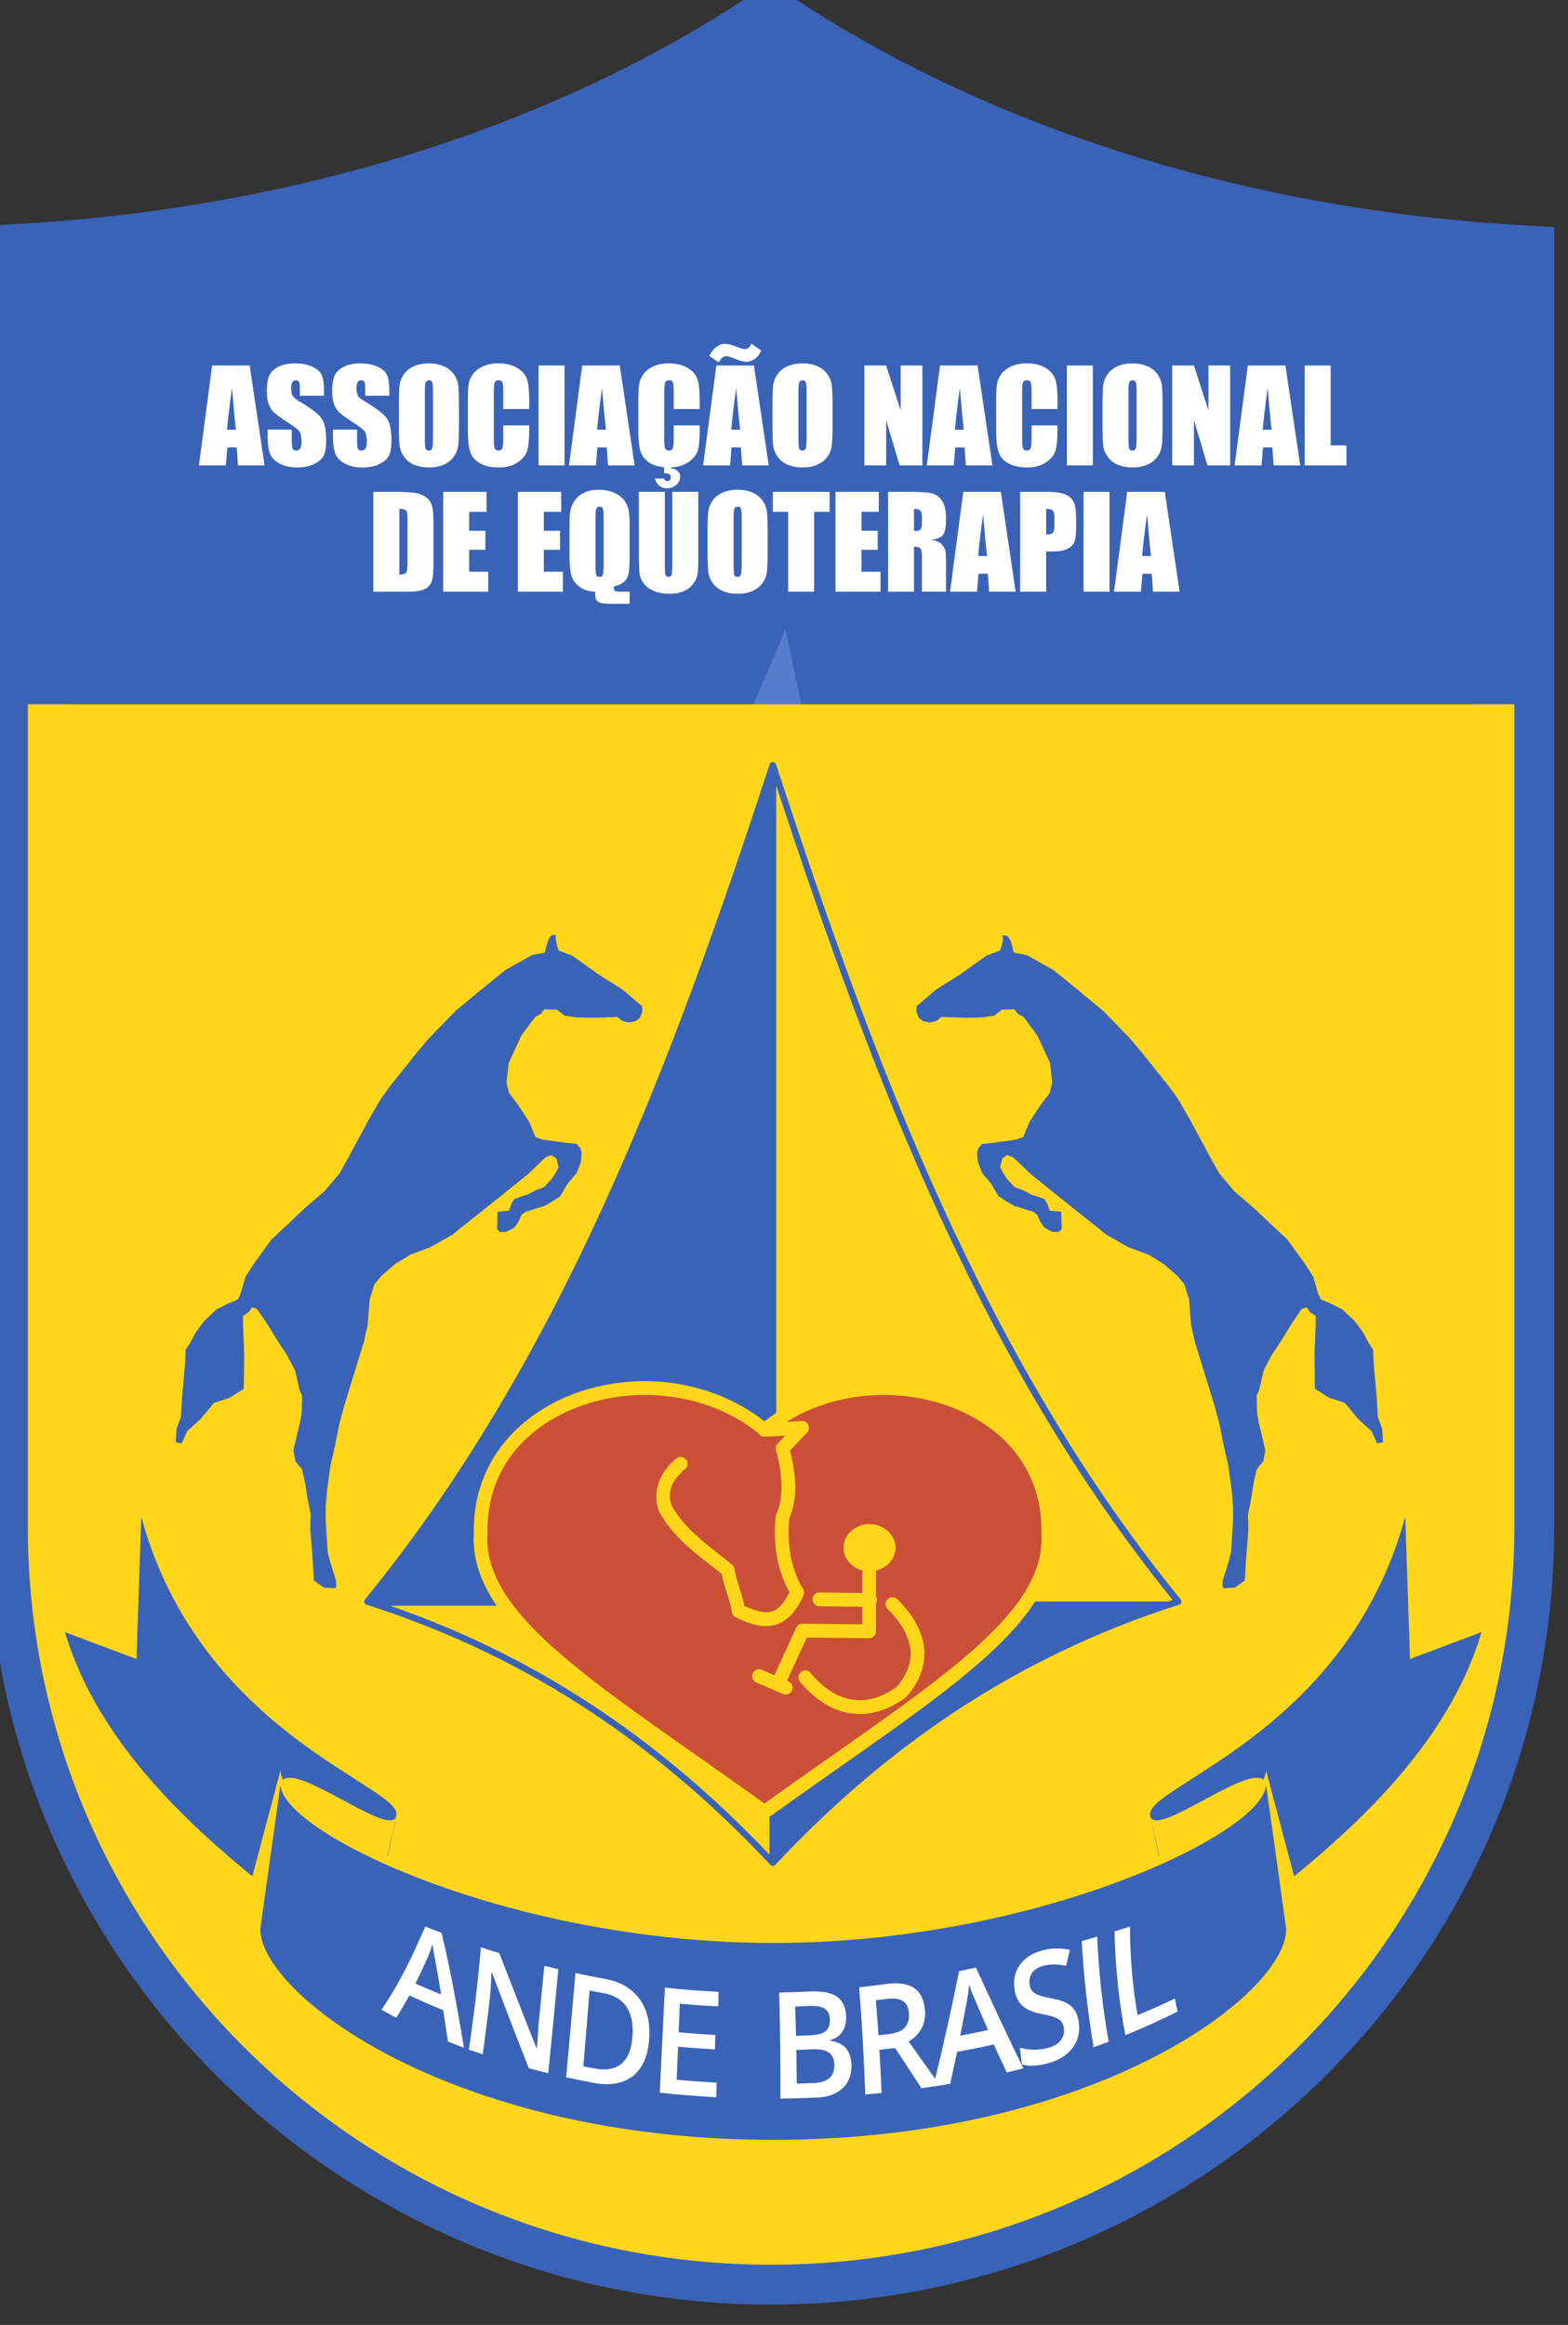<?xml version="1.0" encoding="UTF-8" standalone="no"?>
<!-- Created with Inkscape (http://www.inkscape.org/) -->

<svg
   xmlns:dc="http://purl.org/dc/elements/1.1/"
   xmlns:cc="http://creativecommons.org/ns#"
   xmlns:rdf="http://www.w3.org/1999/02/22-rdf-syntax-ns#"
   xmlns:svg="http://www.w3.org/2000/svg"
   xmlns="http://www.w3.org/2000/svg"
   xmlns:sodipodi="http://sodipodi.sourceforge.net/DTD/sodipodi-0.dtd"
   xmlns:inkscape="http://www.inkscape.org/namespaces/inkscape"
   inkscape:export-ydpi="90"
   inkscape:export-xdpi="90"
   inkscape:export-filename="orcamento-preview.png"
   sodipodi:docname="top-logo.svg"
   inkscape:version="0.48.4 r9939"
   version="1.1"
   id="svg2"
   height="262.188"
   width="176.875">
  <rect width="100%" height="100%" fill="#333333" stroke="none"/>
  <sodipodi:namedview
     id="base"
     pagecolor="#ffffff"
     bordercolor="#cfcfcf"
     borderopacity="1"
     inkscape:pageopacity="0"
     inkscape:pageshadow="2"
     inkscape:zoom="2.828427"
     inkscape:cx="174.16269"
     inkscape:cy="109.01537"
     inkscape:document-units="px"
     inkscape:current-layer="g3519"
     showgrid="true"
     inkscape:window-width="1920"
     inkscape:window-height="1017"
     inkscape:window-x="-5"
     inkscape:window-y="26"
     inkscape:window-maximized="1"
     inkscape:snap-bbox="true"
     inkscape:bbox-paths="true"
     inkscape:bbox-nodes="true"
     inkscape:snap-bbox-edge-midpoints="true"
     inkscape:snap-bbox-midpoints="true"
     inkscape:snap-nodes="true"
     inkscape:object-paths="true"
     inkscape:snap-intersection-paths="true"
     inkscape:object-nodes="true"
     inkscape:snap-smooth-nodes="true"
     inkscape:snap-midpoints="true"
     inkscape:snap-object-midpoints="true"
     inkscape:snap-center="true"
     inkscape:showpageshadow="false"
     inkscape:snap-global="false"
     showborder="false"
     showguides="true"
     inkscape:guide-bbox="true"
     fit-margin-top="0"
     fit-margin-left="0"
     fit-margin-right="0"
     fit-margin-bottom="0"
     inkscape:snap-page="true">
    <inkscape:grid
       originy="2491.059px"
       originx="-405.062px"
       snapvisiblegridlinesonly="true"
       enabled="true"
       visible="true"
       empspacing="5"
       id="grid3754"
       type="xygrid" />
  </sodipodi:namedview>
  <defs
     id="defs4">
    <inkscape:path-effect
       bendpath3-nodetypes="cc"
       bendpath1-nodetypes="cc"
       bendpath4="m 192.512,3162.067 0,11.742"
       bendpath3="m 190.744,3170.097 c 23.436,14.277 67.591,13.91 92.389,0"
       bendpath2="m 281.365,3162.067 0,11.742"
       bendpath1="m 192.512,3159.062 c 27.991,12.928 57.791,11.568 88.854,0"
       xx="false"
       yy="true"
       is_visible="true"
       id="path-effect4868-2"
       effect="envelope" />
  </defs>
  <g
     transform="translate(-405.062,-3281.234)"
     id="layer1"
     inkscape:groupmode="layer"
     inkscape:label="Camada 1">
    <g
       id="g3519"
       transform="matrix(0.451,0,0,0.451,-850.71,1942.606)"
       style="fill:#000000;display:inline"
       inkscape:export-filename="images/logo.png"
       inkscape:export-xdpi="150"
       inkscape:export-ydpi="150">
      <g
         style="display:inline"
         id="g5005"
         transform="matrix(1.997,0,0,1.997,1200.368,-2683.173)">
        <path
           inkscape:connector-curvature="0"
           style="font-size:medium;font-style:normal;font-variant:normal;font-weight:normal;font-stretch:normal;text-indent:0;text-align:start;text-decoration:none;line-height:normal;letter-spacing:normal;word-spacing:normal;text-transform:none;direction:ltr;block-progression:tb;writing-mode:lr-tb;text-anchor:start;baseline-shift:baseline;color:#000000;fill:#3a63b7;fill-opacity:1;fill-rule:evenodd;stroke:none;stroke-width:12.88;marker:none;visibility:visible;display:inline;overflow:visible;enable-background:accumulate;font-family:Sans;-inkscape-font-specification:Sans"
           d="m 889.875,2817.812 -2.469,1.625 c -21.505,14.217 -49.997,23.674 -81.625,25.594 l -4.219,0.25 0,4.25 0,142.688 c 0,48.446 39.665,87.781 88.438,87.781 48.773,0 88.438,-39.336 88.438,-87.781 l 0,-142.531 0,-4.25 -4.219,-0.25 c -31.742,-1.926 -60.313,-11.447 -81.844,-25.75 l -2.5,-1.625 z m -79.312,81.5 158.844,0 0,92.906 c 0,43.534 -35.467,78.781 -79.406,78.781 -43.938,0 -79.438,-35.247 -79.438,-78.781 l 0,-92.906 z"
           transform="matrix(1.109,0,0,1.109,-97.219,-297.252)"
           id="path5012" />
        <path
           style="font-size:medium;font-style:normal;font-variant:normal;font-weight:normal;font-stretch:normal;text-indent:0;text-align:start;text-decoration:none;line-height:normal;letter-spacing:normal;word-spacing:normal;text-transform:none;direction:ltr;block-progression:tb;writing-mode:lr-tb;text-anchor:start;baseline-shift:baseline;color:#000000;fill:#4d71b9;fill-opacity:1;fill-rule:nonzero;stroke:#557dcb;stroke-width:10;stroke-linecap:butt;stroke-linejoin:miter;stroke-miterlimit:4;stroke-opacity:1;stroke-dasharray:none;stroke-dashoffset:0;marker:none;visibility:visible;display:inline;overflow:visible;enable-background:accumulate;font-family:sans-serif"
           d="m 889.99,2925.305 0.002,0.01 c -0.022,0 -0.045,0 -0.066,0.01 -0.006,-1e-4 -0.012,-1e-4 -0.018,0 l -0.006,0 c -0.009,0 -0.018,0.01 -0.027,0.01 l -0.008,0 c -0.013,0 -0.026,0.01 -0.039,0.016 -0.01,0.01 -0.02,0.011 -0.029,0.018 l -0.008,0 c -0.009,0.01 -0.018,0.013 -0.027,0.019 -0.018,0.014 -0.035,0.029 -0.051,0.045 -0.005,0 -0.009,0.01 -0.014,0.012 l -0.004,0.01 c -0.008,0.01 -0.015,0.018 -0.021,0.027 l -0.006,0.01 c -0.007,0.01 -0.013,0.019 -0.019,0.029 -0.004,0.01 -0.008,0.014 -0.012,0.021 -0.003,0.01 -0.005,0.01 -0.008,0.016 l -0.002,0.01 c -0.006,0.012 -0.011,0.023 -0.016,0.035 l -0.002,0 c -0.005,0.013 -0.008,0.026 -0.012,0.039 -12.326,37.744 -26.173,74.489 -50.664,104.525 -0.187,0.231 -0.084,0.577 0.199,0.668 21.004,6.7 37.138,18.259 50.568,32.568 0.004,0 0.009,0.01 0.014,0.014 0.015,0.015 0.032,0.029 0.049,0.041 0.006,0 0.012,0.01 0.018,0.012 0.006,0 0.013,0.01 0.019,0.012 0.006,0 0.012,0.01 0.018,0.01 0.008,0 0.015,0.01 0.023,0.014 0.02,0.01 0.04,0.013 0.06,0.018 0.019,0.01 0.037,0.01 0.057,0.012 0.007,2e-4 0.014,2e-4 0.021,0 0.007,2e-4 0.014,2e-4 0.021,0 0.007,2e-4 0.013,2e-4 0.019,0 0.007,2e-4 0.014,2e-4 0.021,0 0.018,0 0.037,-0.01 0.055,-0.01 0.008,0 0.016,-0.01 0.023,-0.01 l 0.012,0 c 0.012,0 0.024,-0.01 0.035,-0.012 0.026,-0.01 0.051,-0.024 0.074,-0.039 0.006,0 0.012,-0.01 0.018,-0.012 0.006,0 0.012,-0.01 0.018,-0.014 0.005,0 0.011,-0.01 0.016,-0.014 0.009,-0.01 0.019,-0.016 0.027,-0.025 13.43,-14.309 29.565,-25.869 50.568,-32.568 0.283,-0.091 0.386,-0.437 0.199,-0.668 -24.499,-30.046 -38.345,-66.806 -50.674,-104.564 -0.027,-0.078 -0.075,-0.147 -0.141,-0.197 l -0.006,-0.01 c -0.009,-0.01 -0.019,-0.013 -0.029,-0.019 l -0.008,0 c -0.01,-0.01 -0.021,-0.012 -0.031,-0.018 -0.014,-0.01 -0.028,-0.014 -0.043,-0.019 -0.038,-0.014 -0.078,-0.023 -0.119,-0.025 l -0.006,0 c -0.014,-7e-4 -0.027,-7e-4 -0.041,0 z m 0.443,2.943 c 12.079,36.747 25.785,72.518 49.645,101.977 -0.204,0.066 -0.4,0.14 -0.604,0.207 l -16.617,0 c -1.717,2.679 -4.24,5.306 -7.381,8.01 -6.386,5.497 -15.412,11.43 -25.887,18.951 l 0,4.729 c -12.784,-13.436 -28.037,-24.432 -47.525,-31.168 l 13.348,0 c -2.013,-2.954 -3.06,-5.962 -2.854,-9.197 -0.132,-8.959 5.881,-15.171 13.463,-17.656 1.9,-0.623 3.902,-1.022 5.941,-1.184 0.739,-0.059 1.48,-0.084 2.225,-0.078 5.21,0.044 10.48,1.682 14.773,5.023 0.478,-0.372 0.971,-0.717 1.473,-1.047 z m -27.504,18.695 c -0.019,0.017 -0.102,0.047 -0.318,0.017 -0.317,-0.043 -0.557,0.273 -0.734,0.688 l -0.018,0 -0.002,0.049 c -0.206,0.505 -0.311,1.074 -0.361,1.404 l -0.227,0.125 -1.381,0.246 -3.352,1.873 -3.105,2.512 -3.205,2.664 -3.352,3.449 -1.527,1.824 -3.154,3.943 -1.232,1.676 -1.578,2.711 -2.463,4.584 -1.184,2.119 -1.873,2.219 -2.514,2.168 -1.922,1.824 -2.219,2.07 -2.217,3.057 -1.035,1.625 -0.594,2.07 -0.344,0.74 -1.184,0.492 -1.479,0.74 -1.578,1.478 -1.084,1.478 -0.59,1.133 -0.643,0.986 -0.049,1.578 -0.395,4.387 -0.146,2.463 -0.543,1.48 -0.098,1.676 0.738,0.146 0.689,-1.527 1.678,-1.527 1.676,-2.021 1.971,-0.641 1.775,-1.133 0.049,-4.387 -0.148,-3.648 0,-1.084 0.74,-0.494 0.395,-0.592 0.59,0.197 1.232,1.775 1.33,2.168 1.234,1.875 0.984,1.871 0.592,2.564 0.295,0.592 -0.049,2.168 -0.197,1.184 -0.344,1.379 -0.494,2.17 0.246,1.33 0.838,1.035 0.395,1.775 0.346,2.168 0.346,1.676 -0.051,1.922 0.297,3.795 0.148,2.564 1.232,0.887 1.379,0.1 0.197,-0.197 -0.049,-0.838 -0.689,-2.168 -0.346,-1.332 -0.246,-3.943 0,-1.773 0.166,-1.982 0.428,-3.106 0.588,-2.621 0.537,-2.678 0.641,-2.353 1.285,-4.176 1.125,-3.639 0.48,-2.143 0.268,-3.264 0.59,-1.873 0.855,-1.018 1.713,-1.498 1.926,-1.178 2.463,-0.91 2.836,-1.605 0.91,-0.75 1.822,-1.445 3.156,-2.516 3.586,-2.891 1.553,-1.498 0.643,-0.59 0.695,-0.266 0.643,0.428 0.107,0.48 0.16,0.59 -0.32,0.643 -0.59,0.908 -0.91,0.965 -1.016,0.375 -1.018,0.535 -0.963,0.32 -0.75,0.268 -0.322,0.535 -0.32,0.91 -1.07,0.107 -0.373,0.053 -0.055,2.143 0.32,0.375 0.803,0 1.018,-0.537 0.535,-0.748 0.375,-0.858 0.48,-0.375 1.178,-0.373 1.232,-0.375 1.016,-0.59 0.965,-0.641 0.908,-1.553 1.125,-1.338 0.535,-1.34 0.107,-1.176 -0.16,-0.59 -0.482,-0.535 -1.5,-0.16 -2.729,-0.375 -0.91,-0.32 -0.803,-1.928 -1.445,-2.193 -1.07,-1.393 -0.32,-1.285 0.268,-2.463 1.605,-3.477 1.713,-2.303 0.695,-0.375 0.482,-0.588 1.553,0.053 0.961,0.75 1.5,0.213 1.818,0.055 3.32,-0.107 0.535,0.482 0.91,0.213 0.803,-0.16 0.535,-0.428 0.322,-0.75 -0.039,-0.719 -2.514,-2.121 -2.908,-1.822 -3.303,-2.367 -1.73,-0.654 c -0.649,-1.917 -0.202,-2.017 -0.256,-1.969 z m 55.793,0.051 0,0 c -0.053,-0.048 0.381,0.055 -0.236,1.912 l -1.74,0.658 -3.301,2.367 -2.908,1.822 -2.516,2.121 -0.037,0.719 0.322,0.75 0.535,0.428 0.803,0.16 0.91,-0.213 0.535,-0.482 3.318,0.107 1.82,-0.055 1.498,-0.213 0.963,-0.75 1.553,-0.053 0.48,0.588 0.697,0.375 1.713,2.303 1.605,3.477 0.268,2.463 -0.322,1.285 -1.07,1.393 -1.445,2.193 -0.803,1.928 -0.908,0.32 -2.73,0.375 -1.498,0.16 -0.482,0.535 -0.16,0.59 0.107,1.176 0.535,1.34 1.123,1.338 0.91,1.553 0.965,0.641 1.016,0.59 1.23,0.375 1.178,0.373 0.482,0.375 0.373,0.858 0.537,0.748 1.016,0.537 0.803,0 0.322,-0.375 -0.055,-2.143 -0.373,-0.053 -1.072,-0.107 -0.32,-0.91 -0.32,-0.535 -0.75,-0.268 -0.963,-0.32 -1.018,-0.535 -1.016,-0.375 -0.912,-0.965 -0.588,-0.908 -0.32,-0.643 0.16,-0.59 0.107,-0.48 0.641,-0.428 0.697,0.266 0.641,0.59 1.553,1.498 3.588,2.891 3.156,2.516 1.82,1.445 0.91,0.75 2.836,1.605 2.463,0.91 1.928,1.178 1.711,1.498 0.857,1.018 0.59,1.873 0.266,3.264 0.482,2.143 1.125,3.639 1.283,4.176 0.643,2.353 0.535,2.678 0.588,2.621 0.43,3.106 0.166,1.982 0,1.773 -0.246,3.943 -0.346,1.332 -0.689,2.168 -0.051,0.838 0.197,0.197 1.381,-0.102 1.232,-0.887 0.148,-2.562 0.295,-3.797 -0.049,-1.92 0.346,-1.676 0.344,-2.17 0.395,-1.775 0.838,-1.033 0.246,-1.33 -0.492,-2.17 -0.346,-1.379 -0.197,-1.184 -0.049,-2.17 0.295,-0.592 0.592,-2.562 0.986,-1.871 1.232,-1.875 1.33,-2.168 1.232,-1.775 0.592,-0.199 0.395,0.592 0.74,0.496 0,1.084 -0.148,3.648 0.049,4.385 1.775,1.133 1.971,0.641 1.676,2.022 1.678,1.529 0.689,1.525 0.738,-0.146 -0.098,-1.674 -0.543,-1.48 -0.146,-2.463 -0.395,-4.387 -0.049,-1.58 -0.643,-0.986 -0.59,-1.133 -1.086,-1.477 -1.576,-1.478 -1.479,-0.742 -1.184,-0.49 -0.346,-0.742 -0.592,-2.07 -1.035,-1.625 -2.217,-3.055 -2.219,-2.07 -1.922,-1.826 -2.516,-2.166 -1.871,-2.221 -1.184,-2.117 -2.465,-4.584 -1.576,-2.711 -1.232,-1.676 -3.156,-3.945 -1.527,-1.822 -3.352,-3.449 -3.203,-2.666 -3.105,-2.51 -3.352,-1.873 -1.381,-0.246 -0.248,-0.135 c -0.056,-0.338 -0.159,-0.85 -0.338,-1.303 l -0.006,-0.143 -0.053,0.014 c -0.175,-0.389 -0.405,-0.682 -0.709,-0.641 -0.216,0.029 -0.3,0 -0.318,-0.022 z m -28.438,73.783 c -0.018,0.321 -0.021,0.645 -0.021,0.971 -7.5e-4,-0.326 0.004,-0.65 0.021,-0.971 z m -0.025,1.135 c 0.006,0.746 0.067,1.501 0.174,2.254 -0.107,-0.753 -0.165,-1.508 -0.174,-2.254 z m -35.994,1.008 c 0.004,0.115 0.014,0.229 0.021,0.344 -0.008,-0.115 -0.018,-0.229 -0.021,-0.344 z m 0.096,1.098 c 0.015,0.112 0.034,0.224 0.053,0.336 -0.019,-0.112 -0.037,-0.224 -0.053,-0.336 z m 0.211,1.101 c 0.025,0.102 0.049,0.205 0.076,0.307 -0.028,-0.102 -0.052,-0.204 -0.076,-0.307 z m 0.367,1.236 c 0.012,0.032 0.019,0.065 0.031,0.098 -0.012,-0.032 -0.02,-0.065 -0.031,-0.098 z m 28.963,1.865 c 0.015,0.055 0.031,0.107 0.047,0.162 -0.016,-0.054 -0.032,-0.107 -0.047,-0.162 z m -66.193,1.176 0.527,1.984 c 1.765,6.634 3.961,13.268 6.531,19.9 l -17.205,-8.043 0.395,0.99 c 4.104,10.317 12.025,19.86 23.508,28.643 l 0.004,0 -0.633,3.539 0.221,0.156 c 37.122,25.953 75.773,23.97 115.254,2.897 l 0.27,-0.144 -0.654,-3.781 c 11.423,-8.759 20.557,-18.882 24.656,-29.186 l 0.393,-0.99 -17.203,8.043 c 2.569,-6.632 4.765,-13.264 6.529,-19.898 l 0.529,-1.99 -1.27,1.621 c -7.919,10.11 -17.385,19.773 -28.846,29.6 l -0.143,0.121 -0.162,5.748 c -14.772,7.764 -29.206,11.339 -43.305,10.92 -13.382,-0.398 -26.473,-4.384 -39.277,-11.775 l 0.031,0 0.074,-4.559 c 0.014,-0.011 0.029,-0.019 0.043,-0.029 l -0.041,-0.055 0.039,-2.363 -0.15,-0.129 c -11.461,-9.826 -20.928,-19.49 -28.848,-29.6 z m 68.416,0.31 c 0.117,0.41 0.225,0.827 0.309,1.246 -0.084,-0.419 -0.192,-0.836 -0.309,-1.246 z m 4.627,1.441 c -0.082,0.073 -0.165,0.147 -0.248,0.205 0.083,-0.06 0.165,-0.131 0.248,-0.205 z m -0.529,0.387 c -0.011,0.01 -0.022,0.012 -0.033,0.018 0.011,-0.01 0.022,-0.012 0.033,-0.018 z m 2.527,0.025 c -0.068,0.089 -0.138,0.173 -0.207,0.256 0.07,-0.083 0.139,-0.166 0.207,-0.256 z m 14.363,0.33 c 0.151,0.203 0.296,0.406 0.43,0.611 -0.133,-0.206 -0.279,-0.408 -0.43,-0.611 z m -14.775,0.164 c -0.072,0.077 -0.145,0.149 -0.219,0.221 0.074,-0.071 0.147,-0.143 0.219,-0.221 z m -0.424,0.408 c -0.076,0.066 -0.152,0.13 -0.23,0.189 0.078,-0.06 0.154,-0.123 0.23,-0.189 z m -0.479,0.363 c -0.07,0.046 -0.139,0.093 -0.211,0.135 0.072,-0.041 0.141,-0.089 0.211,-0.135 z m -0.508,0.287 c -0.067,0.032 -0.131,0.066 -0.199,0.094 0.068,-0.027 0.133,-0.062 0.199,-0.094 z m -71.289,0.016 c 7.657,9.532 16.67,18.699 27.484,27.984 l -0.027,1.629 c -1.094,0.722 -2.085,0.877 -3.357,0.379 -3.085,-5.64 -3.724,-5.54 -5.625,-7.914 l -0.074,-0.094 -0.113,-0.039 c -0.608,-0.218 -1.191,-0.275 -1.707,-0.176 -0.516,0.099 -0.963,0.351 -1.301,0.746 -0.562,0.658 -0.803,1.638 -0.783,2.828 l -0.084,-0.064 -0.121,0.686 -2.293,12.836 c -10.807,-8.335 -18.266,-17.333 -22.369,-26.961 l 17.023,7.957 -0.389,-0.986 c -2.467,-6.271 -4.52,-12.541 -6.264,-18.811 z m 88.404,0.234 c 0.098,0.188 0.194,0.376 0.277,0.566 -0.083,-0.19 -0.179,-0.378 -0.277,-0.566 z m -17.828,0.014 c -0.207,0.052 -0.415,0.085 -0.625,0.105 0.21,-0.021 0.418,-0.054 0.625,-0.105 z m 18.24,0.896 c 0.053,0.135 0.109,0.27 0.154,0.406 -0.045,-0.136 -0.102,-0.271 -0.154,-0.406 z m 0.268,0.811 c 0.032,0.117 0.07,0.234 0.096,0.351 -0.026,-0.117 -0.064,-0.234 -0.096,-0.351 z m 50.176,0.162 0,0 c -1.743,6.27 -3.797,12.54 -6.264,18.811 l -0.387,0.984 16.996,-7.945 c -4.161,9.614 -12.706,19.158 -23.482,27.486 l -2.293,-13.234 0.031,0 c 0.153,-1.496 0.144,-2.677 -0.307,-3.504 -0.225,-0.413 -0.601,-0.729 -1.068,-0.838 -0.467,-0.109 -0.994,-0.036 -1.596,0.18 l -0.092,0.033 -0.068,0.072 c -2.274,2.363 -2.463,1.918 -5.594,7.59 -1.337,0.537 -2.325,0.609 -3.412,-0.088 l 0.043,-1.561 c 10.818,-9.289 19.834,-18.456 27.492,-27.99 z m -47.844,4.576 c -0.595,0.467 -1.184,0.931 -1.814,1.41 0.63,-0.478 1.22,-0.943 1.814,-1.41 z m -1.865,1.447 c -0.916,0.694 -1.866,1.402 -2.852,2.123 0.985,-0.721 1.937,-1.429 2.852,-2.123 z m -72.697,14.432 c 0.129,-0.013 0.267,-0.01 0.416,0.012 0.199,0.023 0.417,0.073 0.654,0.152 1.887,2.315 2.417,2.087 5.541,7.84 l 0.072,0.131 0.137,0.057 c 1.357,0.565 2.601,0.443 3.768,-0.166 l -0.057,3.555 c -4.041,-2.38 -8.053,-5.099 -12.037,-8.154 l 0.018,0 c -0.143,-1.397 0.111,-2.404 0.557,-2.926 0.243,-0.284 0.545,-0.454 0.932,-0.492 z m 105.004,2.125 0,0 c 0.176,-0.023 0.323,-0.022 0.436,0 0.239,0.056 0.383,0.17 0.52,0.42 0.272,0.499 0.355,1.576 0.209,3.008 -3.819,2.577 -7.616,4.865 -11.391,6.889 l 0.066,-2.408 c 1.224,0.59 2.504,0.473 3.871,-0.096 l 0.137,-0.061 0.072,-0.129 c 3.203,-5.828 3.233,-5.183 5.469,-7.48 0.23,-0.076 0.435,-0.123 0.611,-0.146 z m -106.855,2.078 c 16.915,12.929 34.408,19.924 52.439,20.461 18.056,0.537 36.631,-5.402 55.678,-18.17 l 2.883,16.646 c -39.124,20.798 -77.151,22.734 -113.877,-2.828 z m 10.686,9.428 -10.102,7.596 2.186,1.275 2.232,-1.76 4.08,2.381 -0.502,2.773 2.242,1.307 2.045,-12.299 z m 86.682,2.09 -2.121,1.096 5.541,10.131 7.398,-3.822 -0.941,-1.721 -5.275,2.727 z m -87.045,0.846 -0.867,4.5 -2.787,-1.625 z m 6.41,0.883 -4.84,10.568 2.039,0.881 3.156,-6.889 1.227,8.785 2.205,0.955 L 860,3076.885 857.959,3076 l -3.232,7.057 -1.219,-8.982 z m 76.986,0.082 -2.176,0.986 5.029,10.484 2.178,-0.988 z m -6.002,2.498 c -0.584,0.047 -1.225,0.201 -1.922,0.461 -0.855,0.319 -1.535,0.717 -2.039,1.193 -0.505,0.474 -0.824,1.013 -0.955,1.611 -0.13,0.596 -0.088,1.172 0.129,1.721 0.338,0.854 0.964,1.454 1.881,1.793 0.651,0.241 1.638,0.282 2.955,0.123 1.024,-0.123 1.686,-0.188 1.982,-0.199 0.436,-0.01 0.768,0.045 0.992,0.166 0.224,0.122 0.388,0.312 0.488,0.566 0.158,0.398 0.111,0.814 -0.139,1.248 -0.249,0.432 -0.733,0.786 -1.455,1.057 -0.682,0.253 -1.293,0.287 -1.826,0.103 -0.53,-0.185 -1.006,-0.607 -1.418,-1.27 l -2.102,1.018 c 0.622,1.154 1.438,1.905 2.439,2.256 1.002,0.35 2.204,0.263 3.607,-0.26 0.964,-0.359 1.722,-0.794 2.264,-1.297 0.541,-0.504 0.885,-1.095 1.025,-1.768 0.141,-0.671 0.09,-1.316 -0.154,-1.934 -0.269,-0.682 -0.648,-1.202 -1.125,-1.555 -0.477,-0.353 -1.034,-0.568 -1.662,-0.641 -0.627,-0.071 -1.538,-0.031 -2.729,0.125 -1.189,0.158 -1.971,0.177 -2.346,0.051 -0.293,-0.097 -0.494,-0.279 -0.594,-0.533 -0.11,-0.278 -0.081,-0.545 0.092,-0.801 0.265,-0.396 0.726,-0.717 1.377,-0.961 0.631,-0.234 1.155,-0.294 1.566,-0.168 0.411,0.127 0.777,0.449 1.09,0.967 l 2.207,-0.934 c -0.429,-0.978 -1.114,-1.635 -2.053,-1.967 -0.469,-0.164 -0.994,-0.221 -1.578,-0.174 z m -61.311,1.625 -3.48,11.064 4.324,1.285 c 0.847,0.252 1.551,0.371 2.107,0.371 0.745,-0.01 1.377,-0.143 1.895,-0.402 0.683,-0.342 1.296,-0.873 1.834,-1.592 0.438,-0.59 0.803,-1.34 1.09,-2.252 0.326,-1.036 0.473,-1.944 0.447,-2.725 -0.026,-0.78 -0.2,-1.488 -0.521,-2.117 -0.323,-0.627 -0.789,-1.139 -1.395,-1.527 -0.452,-0.289 -1.155,-0.574 -2.102,-0.855 z m 51.051,1.785 -2.457,0.639 -1.396,12.34 2.463,-0.642 0.248,-2.783 4.598,-1.197 1.703,2.275 2.525,-0.656 z m -49.34,0.771 1.031,0.307 c 0.936,0.278 1.552,0.503 1.852,0.666 0.401,0.218 0.703,0.498 0.9,0.838 0.2,0.338 0.305,0.762 0.316,1.266 0.011,0.503 -0.119,1.183 -0.387,2.037 -0.269,0.855 -0.561,1.51 -0.871,1.959 -0.311,0.448 -0.626,0.745 -0.939,0.889 -0.312,0.142 -0.669,0.206 -1.068,0.186 -0.307,-0.017 -0.783,-0.12 -1.424,-0.311 l -1.717,-0.51 z m 8.26,0.533 -2.062,11.393 8.914,1.529 0.348,-1.92 -6.549,-1.123 0.562,-3.1 5.885,1.01 0.348,-1.922 -5.885,-1.008 0.459,-2.525 6.324,1.084 0.35,-1.928 z m 31.641,0.945 0,0 c -0.465,0 -1.014,0.042 -1.645,0.117 l -5.021,0.602 1.453,11.479 2.383,-0.285 -0.605,-4.793 0.484,-0.057 c 0.549,-0.066 0.955,-0.07 1.219,-0.016 0.261,0.055 0.522,0.187 0.777,0.395 0.254,0.203 0.745,0.719 1.469,1.537 l 2.039,2.291 2.855,-0.34 -1.727,-2.066 c -0.681,-0.825 -1.215,-1.393 -1.594,-1.703 -0.379,-0.31 -0.847,-0.581 -1.398,-0.81 1.016,-0.27 1.752,-0.717 2.203,-1.34 0.448,-0.624 0.618,-1.366 0.51,-2.228 -0.086,-0.678 -0.335,-1.261 -0.744,-1.748 -0.41,-0.484 -0.916,-0.797 -1.512,-0.936 -0.299,-0.069 -0.681,-0.102 -1.146,-0.1 z m 8.904,0.684 2.725,3.732 -3.137,0.818 z m -21.57,0.156 -4.756,0.078 0.205,11.568 4.053,-0.066 c 1.53,-0.034 2.496,-0.08 2.895,-0.129 0.638,-0.078 1.173,-0.271 1.604,-0.576 0.429,-0.304 0.768,-0.707 1.01,-1.207 0.241,-0.499 0.357,-1.015 0.348,-1.541 -0.012,-0.668 -0.219,-1.248 -0.617,-1.736 -0.398,-0.487 -0.96,-0.826 -1.688,-1.018 0.51,-0.235 0.912,-0.583 1.205,-1.039 0.29,-0.457 0.431,-0.957 0.422,-1.5 -0.009,-0.499 -0.14,-0.949 -0.389,-1.348 -0.25,-0.397 -0.563,-0.713 -0.932,-0.949 -0.37,-0.234 -0.788,-0.39 -1.252,-0.457 -0.464,-0.069 -1.166,-0.094 -2.107,-0.078 z m 12.24,1.147 c 0.394,0.016 0.712,0.131 0.955,0.344 0.239,0.212 0.387,0.511 0.436,0.896 0.043,0.344 -0.002,0.643 -0.133,0.893 -0.13,0.248 -0.336,0.436 -0.609,0.564 -0.272,0.125 -0.981,0.26 -2.123,0.397 l -1.766,0.207 -0.367,-2.91 1.861,-0.223 c 0.964,-0.115 1.55,-0.168 1.746,-0.168 z m -13.18,0.791 c 1.13,-0.014 1.814,-0.01 2.053,0.012 0.403,0.04 0.707,0.17 0.914,0.389 0.204,0.219 0.312,0.509 0.318,0.865 0.008,0.373 -0.107,0.679 -0.338,0.912 -0.229,0.231 -0.552,0.377 -0.961,0.43 -0.227,0.03 -0.809,0.051 -1.744,0.066 l -1.574,0.027 -0.049,-2.678 1.381,-0.02 z m -8.959,4.041 -0.199,2.209 4.463,0.381 0.201,-2.211 z m 9.602,0.553 c 1.093,-0.018 1.804,0.028 2.135,0.131 0.328,0.104 0.581,0.277 0.758,0.516 0.177,0.239 0.271,0.533 0.277,0.879 0.007,0.409 -0.1,0.741 -0.32,0.988 -0.221,0.247 -0.51,0.406 -0.865,0.475 -0.231,0.049 -0.78,0.087 -1.646,0.102 l -2.223,0.037 -0.055,-3.094 1.939,-0.031 z"
           id="path5014"
           inkscape:connector-curvature="0"
           sodipodi:nodetypes="cccccccccccccccccccccccccccccccccccccccccccccccccccccccccccccccccccccccccccccccccccccccccccccccccccccccccccccccccccccccccccccccccccccccccccccccccccccccccccccccccccccccccccccccccccccccccccccccccccccccccccccccccccccccccccccccccccccccccccccccccccccccccccccccccccccccccccccccccccccccccccccccccccccccccccccccccccccccccccccccccccccccccccccccccccccccccccccccccccccccccccccccccccccccccccccccccccccccccccccccccccccccccccccccccccccccccccccccscccccccccccccccccccccccccccccccccccccccccccccccccccccccccccccccccccccccccsscccccccccccccccccccccccccccccccccccccccscccccccccccccccccccccccccccccccccccccccccccccccccccccccccccccccccccccccccccccccsccccccccccccccccccccccccccccccccccccccccccccccccccccccccccccccccccccccccccccccccccccccccccccccccccccccccccccccccccccc" />
        <path
           inkscape:connector-curvature="0"
           style="color:#000000;fill:#ffffff;fill-opacity:1;fill-rule:nonzero;stroke:none;stroke-width:10;marker:none;visibility:visible;display:inline;overflow:visible;enable-background:accumulate"
           d="m 887.305,2872.914 c -0.139,0.463 -0.422,0.695 -0.85,0.695 -0.144,0 -0.417,-0.075 -0.818,-0.225 l -0.48,-0.178 c -0.438,-0.165 -0.84,-0.246 -1.211,-0.246 -0.711,0 -1.35,0.499 -1.916,1.498 l 1.221,0.81 c 0.247,-0.515 0.56,-0.771 0.941,-0.771 0.18,0 0.453,0.073 0.818,0.223 l 0.572,0.225 c 0.422,0.17 0.816,0.256 1.182,0.256 0.263,0 0.567,-0.105 0.912,-0.311 0.345,-0.206 0.636,-0.568 0.873,-1.088 l -1.244,-0.889 z m -57.137,2.486 c -0.772,0 -1.431,0.127 -1.977,0.379 -0.546,0.247 -0.942,0.592 -1.189,1.035 -0.242,0.443 -0.363,1.144 -0.363,2.102 0,0.664 0.084,1.209 0.254,1.637 0.175,0.427 0.394,0.762 0.656,1.004 0.263,0.242 0.799,0.63 1.607,1.166 0.808,0.53 1.316,0.91 1.521,1.137 0.201,0.227 0.301,0.707 0.301,1.443 0,0.335 -0.054,0.588 -0.162,0.758 -0.103,0.17 -0.262,0.254 -0.479,0.254 -0.216,0 -0.368,-0.065 -0.455,-0.199 -0.082,-0.134 -0.125,-0.436 -0.125,-0.904 l 0,-1.521 -3.02,0 0,0.818 c 0,0.937 0.095,1.66 0.285,2.17 0.191,0.51 0.592,0.93 1.205,1.26 0.618,0.33 1.362,0.494 2.232,0.494 0.793,0 1.489,-0.142 2.086,-0.426 0.597,-0.288 0.999,-0.642 1.205,-1.065 0.211,-0.422 0.316,-1.08 0.316,-1.971 0,-1.226 -0.189,-2.113 -0.564,-2.664 -0.376,-0.551 -1.287,-1.257 -2.734,-2.117 -0.505,-0.299 -0.81,-0.553 -0.918,-0.764 -0.113,-0.211 -0.17,-0.526 -0.17,-0.943 0,-0.324 0.049,-0.565 0.146,-0.725 0.103,-0.159 0.252,-0.24 0.447,-0.24 0.18,0 0.31,0.059 0.387,0.178 0.077,0.118 0.115,0.394 0.115,0.826 l 0,0.928 3.021,0 0,-0.494 c 0,-0.994 -0.099,-1.697 -0.295,-2.109 -0.191,-0.417 -0.584,-0.762 -1.182,-1.035 -0.592,-0.273 -1.31,-0.41 -2.154,-0.41 z m 8.178,0 c -0.772,0 -1.431,0.127 -1.977,0.379 -0.546,0.247 -0.942,0.592 -1.189,1.035 -0.242,0.443 -0.363,1.144 -0.363,2.102 0,0.664 0.084,1.209 0.254,1.637 0.175,0.427 0.396,0.762 0.658,1.004 0.263,0.242 0.797,0.63 1.605,1.166 0.808,0.53 1.316,0.91 1.521,1.137 0.201,0.227 0.301,0.707 0.301,1.443 0,0.335 -0.054,0.588 -0.162,0.758 -0.103,0.17 -0.262,0.254 -0.479,0.254 -0.216,0 -0.368,-0.065 -0.455,-0.199 -0.082,-0.134 -0.123,-0.436 -0.123,-0.904 l 0,-1.521 -3.021,0 0,0.818 c 0,0.937 0.097,1.66 0.287,2.17 0.191,0.51 0.592,0.93 1.205,1.26 0.618,0.33 1.36,0.494 2.23,0.494 0.793,0 1.489,-0.142 2.086,-0.426 0.597,-0.288 0.999,-0.642 1.205,-1.065 0.211,-0.422 0.316,-1.08 0.316,-1.971 0,-1.226 -0.187,-2.113 -0.562,-2.664 -0.376,-0.551 -1.287,-1.257 -2.734,-2.117 -0.505,-0.299 -0.812,-0.553 -0.92,-0.764 -0.113,-0.211 -0.17,-0.526 -0.17,-0.943 -2e-5,-0.324 0.049,-0.565 0.146,-0.725 0.103,-0.159 0.254,-0.24 0.449,-0.24 0.18,0 0.308,0.059 0.385,0.178 0.077,0.118 0.117,0.394 0.117,0.826 l 0,0.928 3.02,0 0,-0.494 c 0,-0.994 -0.097,-1.697 -0.293,-2.109 -0.191,-0.417 -0.584,-0.762 -1.182,-1.035 -0.592,-0.273 -1.312,-0.41 -2.156,-0.41 z m 8.588,0 c -0.705,0 -1.323,0.116 -1.854,0.348 -0.53,0.232 -0.953,0.566 -1.268,0.998 -0.309,0.432 -0.493,0.91 -0.555,1.435 -0.057,0.52 -0.086,1.408 -0.086,2.664 l 0,2.141 c -2e-5,1.287 0.032,2.188 0.094,2.703 0.062,0.515 0.254,0.992 0.578,1.43 0.324,0.438 0.753,0.767 1.283,0.988 0.536,0.216 1.137,0.324 1.807,0.324 0.705,0 1.323,-0.116 1.854,-0.348 0.53,-0.232 0.951,-0.564 1.26,-0.996 0.314,-0.433 0.5,-0.91 0.557,-1.43 0.062,-0.525 0.092,-1.415 0.092,-2.672 l 0,-2.141 c 0,-1.287 -0.03,-2.188 -0.092,-2.703 -0.062,-0.515 -0.256,-0.99 -0.58,-1.428 -0.324,-0.438 -0.754,-0.766 -1.289,-0.982 -0.53,-0.221 -1.131,-0.332 -1.801,-0.332 z m 8.668,0 c -0.705,0 -1.331,0.121 -1.877,0.363 -0.541,0.237 -0.964,0.565 -1.273,0.982 -0.304,0.417 -0.487,0.852 -0.549,1.305 -0.062,0.448 -0.094,1.122 -0.094,2.023 l 0,3.654 c 0,1.226 0.102,2.143 0.303,2.756 0.201,0.608 0.609,1.085 1.227,1.43 0.618,0.345 1.405,0.517 2.357,0.517 0.917,0 1.686,-0.203 2.309,-0.609 0.628,-0.407 1.033,-0.881 1.213,-1.422 0.185,-0.541 0.277,-1.458 0.277,-2.75 l 0,-0.486 -3.252,0 0,1.568 c 0,0.685 -0.038,1.119 -0.115,1.305 -0.072,0.185 -0.229,0.277 -0.471,0.277 -0.252,0 -0.414,-0.092 -0.486,-0.277 -0.072,-0.185 -0.109,-0.582 -0.109,-1.189 l 0,-5.809 c 0,-0.633 0.037,-1.046 0.109,-1.236 0.072,-0.19 0.242,-0.285 0.51,-0.285 0.237,0 0.388,0.081 0.455,0.24 0.072,0.154 0.107,0.548 0.107,1.182 l 0,2.178 3.252,0 0,-1.19 c 0,-1.169 -0.097,-2.029 -0.293,-2.58 -0.196,-0.556 -0.605,-1.02 -1.229,-1.391 -0.623,-0.371 -1.413,-0.557 -2.371,-0.557 z m 21.355,0 c -0.705,0 -1.331,0.121 -1.877,0.363 -0.541,0.237 -0.964,0.565 -1.273,0.982 -0.304,0.417 -0.487,0.852 -0.549,1.305 -0.062,0.448 -0.094,1.122 -0.094,2.023 l 0,3.654 c 0,1.081 0.07,1.91 0.209,2.486 0.144,0.572 0.462,1.057 0.951,1.459 0.494,0.397 1.182,0.637 2.062,0.719 l 0,0.773 0.199,0 c 0.216,0 0.377,0.041 0.48,0.123 0.108,0.088 0.162,0.217 0.162,0.387 0,0.154 -0.04,0.271 -0.117,0.348 -0.072,0.077 -0.185,0.115 -0.34,0.115 -0.185,0 -0.313,-0.108 -0.385,-0.324 l -1.145,0 c 0.221,0.814 0.734,1.221 1.537,1.221 0.443,0 0.825,-0.145 1.145,-0.434 0.319,-0.283 0.479,-0.62 0.479,-1.012 0,-0.314 -0.116,-0.563 -0.348,-0.748 -0.232,-0.18 -0.488,-0.272 -0.766,-0.272 l 0,-0.146 c 0.947,-0.057 1.705,-0.304 2.271,-0.742 0.572,-0.443 0.93,-0.923 1.074,-1.443 0.144,-0.525 0.215,-1.388 0.215,-2.588 l 0,-0.486 -3.252,0 0,1.568 c 0,0.685 -0.038,1.119 -0.115,1.305 -0.072,0.185 -0.229,0.277 -0.471,0.277 -0.252,0 -0.414,-0.092 -0.486,-0.277 -0.072,-0.185 -0.109,-0.582 -0.109,-1.189 l 0,-5.809 c 0,-0.633 0.037,-1.046 0.109,-1.236 0.072,-0.19 0.242,-0.285 0.51,-0.285 0.237,0 0.388,0.081 0.455,0.24 0.072,0.154 0.107,0.548 0.107,1.182 l 0,2.178 3.252,0 0,-1.19 c 0,-1.169 -0.097,-2.029 -0.293,-2.58 -0.196,-0.556 -0.605,-1.02 -1.229,-1.391 -0.623,-0.371 -1.413,-0.557 -2.371,-0.557 z m 16.77,0 c -0.705,0 -1.323,0.116 -1.854,0.348 -0.53,0.232 -0.953,0.566 -1.268,0.998 -0.309,0.432 -0.495,0.91 -0.557,1.435 -0.057,0.52 -0.084,1.408 -0.084,2.664 l 0,2.141 c 0,1.287 0.03,2.188 0.092,2.703 0.062,0.515 0.256,0.992 0.58,1.43 0.324,0.438 0.751,0.767 1.281,0.988 0.536,0.216 1.139,0.324 1.809,0.324 0.705,0 1.323,-0.116 1.854,-0.348 0.53,-0.232 0.951,-0.564 1.26,-0.996 0.314,-0.433 0.498,-0.91 0.555,-1.43 0.062,-0.525 0.094,-1.415 0.094,-2.672 l 0,-2.141 c 0,-1.287 -0.032,-2.188 -0.094,-2.703 -0.062,-0.515 -0.254,-0.99 -0.578,-1.428 -0.324,-0.438 -0.755,-0.766 -1.291,-0.982 -0.53,-0.221 -1.129,-0.332 -1.799,-0.332 z m 28.045,0 c -0.705,0 -1.331,0.121 -1.877,0.363 -0.541,0.237 -0.964,0.565 -1.273,0.982 -0.304,0.417 -0.487,0.852 -0.549,1.305 -0.062,0.448 -0.092,1.122 -0.092,2.023 l 0,3.654 c 0,1.226 0.1,2.143 0.301,2.756 0.201,0.608 0.611,1.085 1.229,1.43 0.618,0.345 1.403,0.517 2.355,0.517 0.917,0 1.686,-0.203 2.309,-0.609 0.628,-0.407 1.033,-0.881 1.213,-1.422 0.185,-0.541 0.279,-1.458 0.279,-2.75 l 0,-0.486 -3.252,0 0,1.568 c 0,0.685 -0.04,1.119 -0.117,1.305 -0.072,0.185 -0.229,0.277 -0.471,0.277 -0.252,0 -0.414,-0.092 -0.486,-0.277 -0.072,-0.185 -0.107,-0.582 -0.107,-1.189 l 0,-5.809 c 0,-0.633 0.035,-1.046 0.107,-1.236 0.072,-0.19 0.242,-0.285 0.51,-0.285 0.237,0 0.388,0.081 0.455,0.24 0.072,0.154 0.109,0.548 0.109,1.182 l 0,2.178 3.252,0 0,-1.19 c 0,-1.169 -0.099,-2.029 -0.295,-2.58 -0.196,-0.556 -0.603,-1.02 -1.227,-1.391 -0.623,-0.371 -1.415,-0.557 -2.373,-0.557 z m 13.289,0 c -0.705,0 -1.323,0.116 -1.854,0.348 -0.53,0.232 -0.953,0.566 -1.268,0.998 -0.309,0.432 -0.493,0.91 -0.555,1.435 -0.057,0.52 -0.086,1.408 -0.086,2.664 l 0,2.141 c 0,1.287 0.032,2.188 0.094,2.703 0.062,0.515 0.254,0.992 0.578,1.43 0.324,0.438 0.753,0.767 1.283,0.988 0.536,0.216 1.137,0.324 1.807,0.324 0.705,0 1.323,-0.116 1.854,-0.348 0.53,-0.232 0.951,-0.564 1.26,-0.996 0.314,-0.433 0.5,-0.91 0.557,-1.43 0.062,-0.525 0.092,-1.415 0.092,-2.672 l 0,-2.141 c 0,-1.287 -0.03,-2.188 -0.092,-2.703 -0.062,-0.515 -0.256,-0.99 -0.58,-1.428 -0.324,-0.438 -0.754,-0.766 -1.289,-0.982 -0.53,-0.221 -1.131,-0.332 -1.801,-0.332 z m -115.277,0.264 -1.652,12.506 3.367,0 0.193,-2.248 1.166,0 0.162,2.248 3.33,0 -1.861,-12.506 -4.705,0 z m 40.883,0 0,12.506 3.252,0 0,-12.506 -3.252,0 z m 5.467,0 -1.652,12.506 3.367,0 0.193,-2.248 1.166,0 0.162,2.248 3.33,0 -1.861,-12.506 -4.705,0 z m 16.801,0 -1.654,12.506 3.367,0 0.193,-2.248 1.166,0 0.164,2.248 3.328,0 -1.861,-12.506 -4.703,0 z m 18.545,0 0,12.506 2.719,0 0,-5.686 1.691,5.686 2.85,0 0,-12.506 -2.719,0 0,5.631 -1.822,-5.631 -2.719,0 z m 9.469,0 -1.652,12.506 3.367,0 0.193,-2.248 1.166,0 0.162,2.248 3.33,0 -1.861,-12.506 -4.705,0 z m 15.889,0 0,12.506 3.252,0 0,-12.506 -3.252,0 z m 13.193,0 0,12.506 2.719,0 0,-5.686 1.691,5.686 2.85,0 0,-12.506 -2.719,0 0,5.631 -1.822,-5.631 -2.719,0 z m 9.469,0 -1.652,12.506 3.367,0 0.193,-2.248 1.166,0 0.162,2.248 3.33,0 -1.861,-12.506 -4.705,0 z m 7.125,0 0,12.506 5.229,0 0,-2.504 -1.977,0 0,-10.002 -3.252,0 z m -109.674,1.853 c 0.201,0 0.333,0.083 0.395,0.248 0.067,0.16 0.1,0.529 0.1,1.111 l 0,5.746 c 0,0.736 -0.03,1.203 -0.092,1.399 -0.062,0.196 -0.204,0.293 -0.426,0.293 -0.216,0 -0.354,-0.084 -0.416,-0.254 -0.057,-0.17 -0.086,-0.618 -0.086,-1.344 l 0,-5.84 c 0,-0.644 0.043,-1.03 0.131,-1.158 0.093,-0.134 0.225,-0.201 0.395,-0.201 z m 46.793,0 c 0.201,0 0.331,0.083 0.393,0.248 0.067,0.16 0.102,0.529 0.102,1.111 l 0,5.746 c 0,0.736 -0.032,1.203 -0.094,1.399 -0.062,0.196 -0.202,0.293 -0.424,0.293 -0.216,0 -0.356,-0.084 -0.418,-0.254 -0.057,-0.17 -0.084,-0.618 -0.084,-1.344 l 0,-5.84 c 0,-0.644 0.043,-1.03 0.131,-1.158 0.093,-0.134 0.225,-0.201 0.395,-0.201 z m 41.334,0 c 0.201,0 0.333,0.083 0.395,0.248 0.067,0.16 0.1,0.529 0.1,1.111 l 0,5.746 c 0,0.736 -0.03,1.203 -0.092,1.399 -0.062,0.196 -0.204,0.293 -0.426,0.293 -0.216,0 -0.354,-0.084 -0.416,-0.254 -0.057,-0.17 -0.086,-0.618 -0.086,-1.344 l 0,-5.84 c 0,-0.644 0.043,-1.03 0.131,-1.158 0.093,-0.134 0.225,-0.201 0.395,-0.201 z m -112.805,0.941 c 0.165,2.08 0.329,3.83 0.494,5.246 l -1.113,0 c 0.082,-1.107 0.29,-2.857 0.619,-5.246 z m 46.35,0 c 0.165,2.08 0.329,3.83 0.494,5.246 l -1.113,0 c 0.082,-1.107 0.29,-2.857 0.619,-5.246 z m 16.799,0 c 0.165,2.08 0.329,3.83 0.494,5.246 l -1.111,0 c 0.082,-1.107 0.288,-2.857 0.617,-5.246 z m 28.016,0 c 0.165,2.08 0.329,3.83 0.494,5.246 l -1.113,0 c 0.082,-1.107 0.29,-2.857 0.619,-5.246 z m 38.551,0 c 0.165,2.08 0.329,3.83 0.494,5.246 l -1.113,0 c 0.082,-1.107 0.29,-2.857 0.619,-5.246 z m -83.812,12.762 c -0.602,0 -1.15,0.1 -1.645,0.301 -0.494,0.201 -0.899,0.5 -1.213,0.896 -0.314,0.391 -0.524,0.81 -0.627,1.258 -0.098,0.443 -0.146,1.09 -0.146,1.939 l 0,3.869 c 0,1.123 0.086,1.967 0.256,2.533 0.17,0.561 0.52,1.025 1.051,1.391 0.53,0.366 1.164,0.559 1.9,0.58 0,0.469 0.041,0.792 0.123,0.973 0.087,0.18 0.252,0.314 0.494,0.402 0.242,0.093 0.66,0.139 1.252,0.139 l 2.455,0 0,-1.514 -1.127,0 c -0.376,0 -0.616,-0.035 -0.719,-0.107 -0.098,-0.072 -0.155,-0.247 -0.17,-0.525 0.51,-0.124 0.917,-0.301 1.221,-0.533 0.309,-0.237 0.517,-0.555 0.625,-0.951 0.108,-0.397 0.162,-1.149 0.162,-2.262 l 0,-4.064 c 0,-0.808 -0.043,-1.415 -0.131,-1.822 -0.082,-0.412 -0.266,-0.808 -0.549,-1.19 -0.278,-0.381 -0.702,-0.694 -1.273,-0.941 -0.566,-0.247 -1.213,-0.371 -1.939,-0.371 z m 17.422,0 c -0.705,0 -1.323,0.116 -1.854,0.348 -0.53,0.232 -0.953,0.564 -1.268,0.996 -0.309,0.432 -0.495,0.91 -0.557,1.435 -0.057,0.52 -0.084,1.41 -0.084,2.666 l 0,2.139 c 0,1.287 0.03,2.188 0.092,2.703 0.062,0.515 0.256,0.992 0.58,1.43 0.324,0.438 0.751,0.767 1.281,0.988 0.536,0.216 1.139,0.324 1.809,0.324 0.705,0 1.323,-0.116 1.854,-0.348 0.53,-0.232 0.951,-0.563 1.26,-0.996 0.314,-0.432 0.498,-0.908 0.555,-1.428 0.062,-0.525 0.094,-1.417 0.094,-2.674 l 0,-2.139 c 0,-1.287 -0.032,-2.188 -0.094,-2.703 -0.062,-0.515 -0.254,-0.992 -0.578,-1.43 -0.324,-0.438 -0.755,-0.764 -1.291,-0.981 -0.53,-0.221 -1.129,-0.332 -1.799,-0.332 z m -45.621,0.262 0,12.506 4.102,0 c 0.778,0 1.36,-0.041 1.746,-0.123 0.386,-0.088 0.71,-0.238 0.973,-0.449 0.263,-0.216 0.446,-0.513 0.549,-0.889 0.108,-0.381 0.162,-1.131 0.162,-2.254 l 0,-4.381 c 0,-1.184 -0.035,-1.977 -0.107,-2.379 -0.072,-0.407 -0.253,-0.774 -0.541,-1.103 -0.288,-0.33 -0.711,-0.567 -1.268,-0.711 -0.551,-0.144 -1.611,-0.217 -3.182,-0.217 l -2.434,0 z m 8.748,0 0,12.506 5.639,0 0,-2.502 -2.387,0 0,-2.75 2.031,0 0,-2.379 -2.031,0 0,-2.371 2.17,0 0,-2.504 -5.422,0 z m 9.35,0 0,12.506 5.639,0 0,-2.502 -2.387,0 0,-2.75 2.031,0 0,-2.379 -2.031,0 0,-2.371 2.17,0 0,-2.504 -5.422,0 z m 15.154,0 0,7.4 c 0,1.411 0.027,2.338 0.078,2.781 0.051,0.438 0.219,0.854 0.502,1.25 0.283,0.397 0.71,0.72 1.281,0.967 0.572,0.247 1.232,0.369 1.979,0.369 0.675,0 1.258,-0.103 1.752,-0.309 0.499,-0.211 0.901,-0.516 1.205,-0.918 0.304,-0.407 0.487,-0.8 0.549,-1.182 0.062,-0.386 0.094,-1.054 0.094,-2.002 l 0,-8.357 -3.252,0 0,9.215 c 0,0.623 -0.032,1.02 -0.094,1.189 -0.057,0.165 -0.187,0.248 -0.393,0.248 -0.18,0 -0.301,-0.075 -0.363,-0.225 -0.057,-0.154 -0.086,-0.505 -0.086,-1.051 l 0,-9.377 -3.252,0 z m 16.781,0 0,2.504 1.922,0 0,10.002 3.252,0 0,-10.002 1.932,0 0,-2.504 -7.105,0 z m 7.848,0 0,12.506 5.639,0 0,-2.502 -2.387,0 0,-2.75 2.031,0 0,-2.379 -2.031,0 0,-2.371 2.17,0 0,-2.504 -5.422,0 z m 6.582,0 0,12.506 3.25,0 0,-5.639 c 0.448,0 0.725,0.081 0.828,0.24 0.108,0.16 0.162,0.573 0.162,1.242 l 0,4.156 3.02,0 0,-3.299 c 0,-1.009 -0.029,-1.625 -0.086,-1.846 -0.051,-0.227 -0.187,-0.474 -0.408,-0.742 -0.221,-0.268 -0.655,-0.481 -1.299,-0.641 0.711,-0.067 1.188,-0.267 1.43,-0.602 0.242,-0.335 0.363,-0.99 0.363,-1.963 0,-1.066 -0.173,-1.84 -0.518,-2.324 -0.34,-0.489 -0.782,-0.794 -1.328,-0.912 -0.541,-0.119 -1.579,-0.178 -3.113,-0.178 l -2.301,0 z m 9.422,0 -1.654,12.506 3.369,0 0.191,-2.248 1.168,0 0.162,2.248 3.328,0 -1.861,-12.506 -4.703,0 z m 7.123,0 0,12.506 3.252,0 0,-5.037 0.873,0 c 0.711,0 1.285,-0.097 1.723,-0.293 0.443,-0.196 0.747,-0.476 0.912,-0.842 0.165,-0.366 0.246,-0.948 0.246,-1.746 l 0,-1.088 c 0,-0.783 -0.043,-1.36 -0.131,-1.73 -0.082,-0.376 -0.244,-0.696 -0.486,-0.959 -0.237,-0.263 -0.595,-0.463 -1.074,-0.602 -0.474,-0.139 -1.153,-0.209 -2.039,-0.209 l -3.275,0 z m 7.941,0 0,12.506 3.252,0 0,-12.506 -3.252,0 z m 5.467,0 -1.652,12.506 3.367,0 0.193,-2.248 1.166,0 0.162,2.248 3.33,0 -1.861,-12.506 -4.705,0 z m -66.07,1.853 c 0.201,0 0.333,0.083 0.395,0.248 0.067,0.16 0.1,0.529 0.1,1.111 l 0,5.748 c 0,0.736 -0.03,1.203 -0.092,1.398 -0.062,0.196 -0.204,0.293 -0.426,0.293 -0.216,0 -0.354,-0.086 -0.416,-0.256 -0.057,-0.17 -0.086,-0.618 -0.086,-1.344 l 0,-5.84 c 0,-0.644 0.043,-1.03 0.131,-1.158 0.093,-0.134 0.225,-0.201 0.395,-0.201 z m 17.291,0 c 0.201,0 0.331,0.083 0.393,0.248 0.067,0.16 0.102,0.529 0.102,1.111 l 0,5.748 c 0,0.736 -0.032,1.203 -0.094,1.398 -0.062,0.196 -0.202,0.293 -0.424,0.293 -0.216,0 -0.356,-0.086 -0.418,-0.256 -0.057,-0.17 -0.084,-0.618 -0.084,-1.344 l 0,-5.84 c 0,-0.644 0.043,-1.03 0.131,-1.158 0.093,-0.134 0.225,-0.201 0.395,-0.201 z m -42.385,0.287 c 0.355,0 0.598,0.038 0.727,0.115 0.129,0.072 0.21,0.188 0.246,0.348 0.036,0.16 0.055,0.523 0.055,1.09 l 0,4.857 c 0,0.834 -0.054,1.347 -0.162,1.537 -0.108,0.185 -0.397,0.277 -0.865,0.277 l 0,-8.225 z m 64.461,0 c 0.376,0 0.634,0.062 0.773,0.186 0.144,0.124 0.217,0.383 0.217,0.779 l 0,0.688 c 0,0.551 -0.075,0.877 -0.225,0.981 -0.144,0.097 -0.4,0.146 -0.766,0.146 l 0,-2.779 z m 16.547,0 c 0.422,0 0.7,0.065 0.834,0.193 0.134,0.129 0.201,0.406 0.201,0.834 l 0,1.027 c 0,0.464 -0.059,0.769 -0.178,0.918 -0.113,0.144 -0.319,0.217 -0.617,0.217 -0.067,0 -0.148,2e-4 -0.24,-0.01 l 0,-3.18 z m -7.889,0.654 c 0.165,2.08 0.329,3.828 0.494,5.244 l -1.111,0 c 0.082,-1.107 0.288,-2.855 0.617,-5.244 z m 20.533,0 c 0.165,2.08 0.329,3.828 0.494,5.244 l -1.113,0 c 0.082,-1.107 0.29,-2.855 0.619,-5.244 z"
           id="path5018" />
        <path
           inkscape:connector-curvature="0"
           style="fill:#cc5c46;fill-opacity:1;fill-rule:evenodd;stroke:#557dcb;stroke-width:10;stroke-miterlimit:4;stroke-opacity:1;stroke-dasharray:none"
           d="m 874.24,3004.568 c -0.72,-0.01 -1.437,0.018 -2.15,0.074 -1.901,0.149 -3.767,0.517 -5.531,1.096 -7.059,2.314 -12.424,7.828 -12.279,16.043 a 0.863,0.863 0 0 1 -0.002,0.07 c -0.336,5.175 3.026,9.889 9.293,15.283 6.159,5.302 15.061,11.186 25.391,18.59 10.329,-7.404 19.232,-13.289 25.391,-18.59 6.267,-5.395 9.627,-10.109 9.291,-15.283 a 0.863,0.863 0 0 1 -0.002,-0.07 c 0.145,-8.215 -5.219,-13.729 -12.277,-16.043 -6.234,-2.043 -13.726,-1.464 -19.607,2.184 l 1.871,-0.098 a 0.863,0.863 0 0 1 0.67,1.457 l -2.143,2.256 c 0.723,2.815 1.045,5.918 -0.061,8.375 -0.356,2.942 0.116,6.381 1.703,8.94 a 0.863,0.863 0 0 1 0.053,0.809 c -0.927,2.065 -2.114,3.335 -3.635,3.717 -1.521,0.382 -3.11,-0.119 -4.867,-0.979 a 0.863,0.863 0 0 1 -0.477,-0.664 c -0.172,-1.329 -0.944,-3.023 -1.27,-4.764 -3.006,-2.395 -6.056,-4.456 -7.863,-7.877 a 0.863,0.863 0 0 1 -0.059,-0.135 c -0.751,-2.302 0.095,-4.607 2.209,-6.414 a 0.863,0.863 0 1 1 1.121,1.312 c -1.763,1.508 -2.21,2.856 -1.689,4.514 1.61,2.978 4.457,4.924 7.574,7.428 a 0.863,0.863 0 0 1 0.314,0.555 c 0.177,1.289 0.896,2.938 1.23,4.623 1.427,0.653 2.555,0.927 3.355,0.727 0.802,-0.201 1.542,-0.92 2.293,-2.443 -1.632,-2.927 -2.087,-6.471 -1.707,-9.576 a 0.863,0.863 0 0 1 0.084,-0.279 c 0.957,-1.918 0.724,-5.103 -0.059,-7.926 a 0.863,0.863 0 0 1 0.205,-0.824 l 0.945,-0.994 -2.549,0.131 a 0.863,0.863 0 0 1 -0.814,-0.434 c -3.983,-3.202 -9.004,-4.743 -13.953,-4.789 z m 27.877,16.172 c 1.729,0 3.258,1.267 3.258,2.957 0,1.414 -1.076,2.519 -2.439,2.846 l 0,3.285 a 0.863,0.863 0 0 1 0,0.834 l 0,3.502 a 0.863,0.863 0 0 1 -0.871,0.863 l -7.801,-0.082 -2.48,5.406 0.139,0.061 a 0.863,0.863 0 1 1 -0.686,1.582 l -3.289,-1.424 a 0.863,0.863 0 0 1 0.352,-1.66 0.863,0.863 0 0 1 0.334,0.076 l 1.568,0.68 2.729,-5.949 a 0.863,0.863 0 0 1 0.793,-0.504 l 7.488,0.078 0,-2.197 -5.375,-0.074 a 0.863,0.863 0 1 1 0.023,-1.726 l 5.352,0.076 0,-2.85 c -1.322,-0.352 -2.352,-1.438 -2.352,-2.822 0,-1.69 1.528,-2.957 3.258,-2.957 z m 2.871,9.164 a 0.863,0.863 0 0 1 0.621,0.256 c 1.923,1.895 3.1,3.93 3.338,6.041 0.238,2.111 -0.511,4.227 -2.164,6.123 a 0.863,0.863 0 0 1 -0.141,0.131 c -2.393,1.75 -4.872,2.351 -7.164,1.928 -2.292,-0.424 -4.343,-1.832 -6.035,-3.871 a 0.863,0.863 0 1 1 1.326,-1.101 c 1.505,1.813 3.222,2.945 5.021,3.277 1.773,0.328 3.681,-0.102 5.742,-1.58 1.359,-1.592 1.876,-3.14 1.699,-4.713 -0.18,-1.6 -1.101,-3.297 -2.834,-5.006 a 0.863,0.863 0 0 1 0.59,-1.484 z"
           id="path5020" />
        <g
           transform="translate(43.105,-15.736)"
           id="g5022">
          <path
             inkscape:connector-curvature="0"
             style="fill:#ffd61a;fill-opacity:1;fill-rule:evenodd;stroke:none;stroke-width:1.932;marker:none"
             d="m 806.062,2899.312 0,92.906 c 0,45.99 37.582,83.281 83.938,83.281 46.356,0 83.938,-37.291 83.938,-83.281 l 0,-92.906 -0.25,0 -167.375,0 -0.25,0 z"
             transform="matrix(1.109,0,0,1.109,-140.324,-281.516)"
             id="path5026" />
          <path
             style="font-size:medium;font-style:normal;font-variant:normal;font-weight:normal;font-stretch:normal;text-indent:0;text-align:start;text-decoration:none;line-height:normal;letter-spacing:normal;word-spacing:normal;text-transform:none;direction:ltr;block-progression:tb;writing-mode:lr-tb;text-anchor:start;baseline-shift:baseline;color:#000000;fill:#3a63b7;fill-opacity:1;fill-rule:nonzero;stroke:none;stroke-width:1.5;marker:none;visibility:visible;display:inline;overflow:visible;enable-background:accumulate;font-family:sans-serif"
             d="m 889.99,2925.305 0.002,0.01 c -0.022,0 -0.045,0 -0.066,0.01 -0.006,-1e-4 -0.012,-1e-4 -0.018,0 l -0.006,0 c -0.009,0 -0.018,0.01 -0.027,0.01 l -0.008,0 c -0.013,0 -0.026,0.01 -0.039,0.016 -0.01,0.01 -0.02,0.011 -0.029,0.018 l -0.008,0 c -0.009,0.01 -0.018,0.013 -0.027,0.019 -0.018,0.014 -0.035,0.029 -0.051,0.045 -0.005,0 -0.009,0.01 -0.014,0.012 l -0.004,0.01 c -0.008,0.01 -0.015,0.018 -0.021,0.027 l -0.006,0.01 c -0.007,0.01 -0.013,0.019 -0.019,0.029 -0.004,0.01 -0.008,0.014 -0.012,0.021 -0.003,0.01 -0.005,0.01 -0.008,0.016 l -0.002,0.01 c -0.006,0.012 -0.011,0.023 -0.016,0.035 l -0.002,0 c -0.005,0.013 -0.008,0.026 -0.012,0.039 -12.326,37.744 -26.173,74.489 -50.664,104.525 -0.187,0.231 -0.084,0.577 0.199,0.668 21.004,6.7 37.138,18.259 50.568,32.568 0.004,0 0.009,0.01 0.014,0.014 0.015,0.015 0.032,0.029 0.049,0.041 0.006,0 0.012,0.01 0.018,0.012 0.006,0 0.013,0.01 0.019,0.012 0.006,0 0.012,0.01 0.018,0.01 0.008,0 0.015,0.01 0.023,0.014 0.02,0.01 0.04,0.013 0.06,0.018 0.019,0.01 0.037,0.01 0.057,0.012 0.007,2e-4 0.014,2e-4 0.021,0 0.007,2e-4 0.014,2e-4 0.021,0 0.007,2e-4 0.013,2e-4 0.019,0 0.007,2e-4 0.014,2e-4 0.021,0 0.018,0 0.037,-0.01 0.055,-0.01 0.008,0 0.016,-0.01 0.023,-0.01 l 0.012,0 c 0.012,0 0.024,-0.01 0.035,-0.012 0.026,-0.01 0.051,-0.024 0.074,-0.039 0.006,0 0.012,-0.01 0.018,-0.012 0.006,0 0.012,-0.01 0.018,-0.014 0.005,0 0.011,-0.01 0.016,-0.014 0.009,-0.01 0.019,-0.016 0.027,-0.025 13.43,-14.309 29.565,-25.869 50.568,-32.568 0.283,-0.091 0.386,-0.437 0.199,-0.668 -24.499,-30.046 -38.345,-66.806 -50.674,-104.564 -0.027,-0.078 -0.075,-0.147 -0.141,-0.197 l -0.006,-0.01 c -0.009,-0.01 -0.019,-0.013 -0.029,-0.019 l -0.008,0 c -0.01,-0.01 -0.021,-0.012 -0.031,-0.018 -0.014,-0.01 -0.028,-0.014 -0.043,-0.019 -0.038,-0.014 -0.078,-0.023 -0.119,-0.025 l -0.006,0 c -0.014,-7e-4 -0.027,-7e-4 -0.041,0 z m 0.443,2.943 c 12.079,36.747 25.785,72.518 49.645,101.977 -0.204,0.066 -0.4,0.14 -0.604,0.207 l -16.617,0 c -1.717,2.679 -4.24,5.306 -7.381,8.01 -6.386,5.497 -15.412,11.43 -25.887,18.951 l 0,4.729 c -12.784,-13.436 -28.037,-24.432 -47.525,-31.168 l 13.348,0 c -2.013,-2.954 -3.06,-5.962 -2.854,-9.197 -0.132,-8.959 5.881,-15.171 13.463,-17.656 1.9,-0.623 3.902,-1.022 5.941,-1.184 0.739,-0.059 1.48,-0.084 2.225,-0.078 5.21,0.044 10.48,1.682 14.773,5.023 0.478,-0.372 0.971,-0.717 1.473,-1.047 z m -27.504,18.695 c -0.019,0.017 -0.102,0.047 -0.318,0.017 -0.317,-0.043 -0.557,0.273 -0.734,0.688 l -0.018,0 -0.002,0.049 c -0.206,0.505 -0.311,1.074 -0.361,1.404 l -0.227,0.125 -1.381,0.246 -3.352,1.873 -3.105,2.512 -3.205,2.664 -3.352,3.449 -1.527,1.824 -3.154,3.943 -1.232,1.676 -1.578,2.711 -2.463,4.584 -1.184,2.119 -1.873,2.219 -2.514,2.168 -1.922,1.824 -2.219,2.07 -2.217,3.057 -1.035,1.625 -0.594,2.07 -0.344,0.74 -1.184,0.492 -1.479,0.74 -1.578,1.478 -1.084,1.478 -0.59,1.133 -0.643,0.986 -0.049,1.578 -0.395,4.387 -0.146,2.463 -0.543,1.48 -0.098,1.676 0.738,0.146 0.689,-1.527 1.678,-1.527 1.676,-2.021 1.971,-0.641 1.775,-1.133 0.049,-4.387 -0.148,-3.648 0,-1.084 0.74,-0.494 0.395,-0.592 0.59,0.197 1.232,1.775 1.33,2.168 1.234,1.875 0.984,1.871 0.592,2.564 0.295,0.592 -0.049,2.168 -0.197,1.184 -0.344,1.379 -0.494,2.17 0.246,1.33 0.838,1.035 0.395,1.775 0.346,2.168 0.346,1.676 -0.051,1.922 0.297,3.795 0.148,2.564 1.232,0.887 1.379,0.1 0.197,-0.197 -0.049,-0.838 -0.689,-2.168 -0.346,-1.332 -0.246,-3.943 0,-1.773 0.166,-1.982 0.428,-3.106 0.588,-2.621 0.537,-2.678 0.641,-2.353 1.285,-4.176 1.125,-3.639 0.48,-2.143 0.268,-3.264 0.59,-1.873 0.855,-1.018 1.713,-1.498 1.926,-1.178 2.463,-0.91 2.836,-1.605 0.91,-0.75 1.822,-1.445 3.156,-2.516 3.586,-2.891 1.553,-1.498 0.643,-0.59 0.695,-0.266 0.643,0.428 0.107,0.48 0.16,0.59 -0.32,0.643 -0.59,0.908 -0.91,0.965 -1.016,0.375 -1.018,0.535 -0.963,0.32 -0.75,0.268 -0.322,0.535 -0.32,0.91 -1.07,0.107 -0.373,0.053 -0.055,2.143 0.32,0.375 0.803,0 1.018,-0.537 0.535,-0.748 0.375,-0.858 0.48,-0.375 1.178,-0.373 1.232,-0.375 1.016,-0.59 0.965,-0.641 0.908,-1.553 1.125,-1.338 0.535,-1.34 0.107,-1.176 -0.16,-0.59 -0.482,-0.535 -1.5,-0.16 -2.729,-0.375 -0.91,-0.32 -0.803,-1.928 -1.445,-2.193 -1.07,-1.393 -0.32,-1.285 0.268,-2.463 1.605,-3.477 1.713,-2.303 0.695,-0.375 0.482,-0.588 1.553,0.053 0.961,0.75 1.5,0.213 1.818,0.055 3.32,-0.107 0.535,0.482 0.91,0.213 0.803,-0.16 0.535,-0.428 0.322,-0.75 -0.039,-0.719 -2.514,-2.121 -2.908,-1.822 -3.303,-2.367 -1.73,-0.654 c -0.649,-1.917 -0.202,-2.017 -0.256,-1.969 z m 55.793,0.051 0,0 c -0.053,-0.048 0.381,0.055 -0.236,1.912 l -1.74,0.658 -3.301,2.367 -2.908,1.822 -2.516,2.121 -0.037,0.719 0.322,0.75 0.535,0.428 0.803,0.16 0.91,-0.213 0.535,-0.482 3.318,0.107 1.82,-0.055 1.498,-0.213 0.963,-0.75 1.553,-0.053 0.48,0.588 0.697,0.375 1.713,2.303 1.605,3.477 0.268,2.463 -0.322,1.285 -1.07,1.393 -1.445,2.193 -0.803,1.928 -0.908,0.32 -2.73,0.375 -1.498,0.16 -0.482,0.535 -0.16,0.59 0.107,1.176 0.535,1.34 1.123,1.338 0.91,1.553 0.965,0.641 1.016,0.59 1.23,0.375 1.178,0.373 0.482,0.375 0.373,0.858 0.537,0.748 1.016,0.537 0.803,0 0.322,-0.375 -0.055,-2.143 -0.373,-0.053 -1.072,-0.107 -0.32,-0.91 -0.32,-0.535 -0.75,-0.268 -0.963,-0.32 -1.018,-0.535 -1.016,-0.375 -0.912,-0.965 -0.588,-0.908 -0.32,-0.643 0.16,-0.59 0.107,-0.48 0.641,-0.428 0.697,0.266 0.641,0.59 1.553,1.498 3.588,2.891 3.156,2.516 1.82,1.445 0.91,0.75 2.836,1.605 2.463,0.91 1.928,1.178 1.711,1.498 0.857,1.018 0.59,1.873 0.266,3.264 0.482,2.143 1.125,3.639 1.283,4.176 0.643,2.353 0.535,2.678 0.588,2.621 0.43,3.106 0.166,1.982 0,1.773 -0.246,3.943 -0.346,1.332 -0.689,2.168 -0.051,0.838 0.197,0.197 1.381,-0.102 1.232,-0.887 0.148,-2.562 0.295,-3.797 -0.049,-1.92 0.346,-1.676 0.344,-2.17 0.395,-1.775 0.838,-1.033 0.246,-1.33 -0.492,-2.17 -0.346,-1.379 -0.197,-1.184 -0.049,-2.17 0.295,-0.592 0.592,-2.562 0.986,-1.871 1.232,-1.875 1.33,-2.168 1.232,-1.775 0.592,-0.199 0.395,0.592 0.74,0.496 0,1.084 -0.148,3.648 0.049,4.385 1.775,1.133 1.971,0.641 1.676,2.022 1.678,1.529 0.689,1.525 0.738,-0.146 -0.098,-1.674 -0.543,-1.48 -0.146,-2.463 -0.395,-4.387 -0.049,-1.58 -0.643,-0.986 -0.59,-1.133 -1.086,-1.477 -1.576,-1.478 -1.479,-0.742 -1.184,-0.49 -0.346,-0.742 -0.592,-2.07 -1.035,-1.625 -2.217,-3.055 -2.219,-2.07 -1.922,-1.826 -2.516,-2.166 -1.871,-2.221 -1.184,-2.117 -2.465,-4.584 -1.576,-2.711 -1.232,-1.676 -3.156,-3.945 -1.527,-1.822 -3.352,-3.449 -3.203,-2.666 -3.105,-2.51 -3.352,-1.873 -1.381,-0.246 -0.248,-0.135 c -0.056,-0.338 -0.159,-0.85 -0.338,-1.303 l -0.006,-0.143 -0.053,0.014 c -0.175,-0.389 -0.405,-0.682 -0.709,-0.641 -0.216,0.029 -0.3,0 -0.318,-0.022 z m -28.438,73.783 c -0.018,0.321 -0.021,0.645 -0.021,0.971 -7.5e-4,-0.326 0.004,-0.65 0.021,-0.971 z m -0.025,1.135 c 0.006,0.746 0.067,1.501 0.174,2.254 -0.107,-0.753 -0.165,-1.508 -0.174,-2.254 z m -35.994,1.008 c 0.004,0.115 0.014,0.229 0.021,0.344 -0.008,-0.115 -0.018,-0.229 -0.021,-0.344 z m 0.096,1.098 c 0.015,0.112 0.034,0.224 0.053,0.336 -0.019,-0.112 -0.037,-0.224 -0.053,-0.336 z m 0.211,1.101 c 0.025,0.102 0.049,0.205 0.076,0.307 -0.028,-0.102 -0.052,-0.204 -0.076,-0.307 z m 0.367,1.236 c 0.012,0.032 0.019,0.065 0.031,0.098 -0.012,-0.032 -0.02,-0.065 -0.031,-0.098 z m 28.963,1.865 c 0.015,0.055 0.031,0.107 0.047,0.162 -0.016,-0.054 -0.032,-0.107 -0.047,-0.162 z m 2.223,1.486 c 0.117,0.41 0.225,0.827 0.309,1.246 -0.084,-0.419 -0.192,-0.836 -0.309,-1.246 z m 4.627,1.441 c -0.082,0.073 -0.165,0.147 -0.248,0.205 0.083,-0.06 0.165,-0.131 0.248,-0.205 z m -0.529,0.387 c -0.011,0.01 -0.022,0.012 -0.033,0.018 0.011,-0.01 0.022,-0.012 0.033,-0.018 z m 2.527,0.025 c -0.068,0.089 -0.138,0.173 -0.207,0.256 0.07,-0.083 0.139,-0.166 0.207,-0.256 z m 14.363,0.33 c 0.151,0.203 0.296,0.406 0.43,0.611 -0.133,-0.206 -0.279,-0.408 -0.43,-0.611 z m -14.775,0.164 c -0.072,0.077 -0.145,0.149 -0.219,0.221 0.074,-0.071 0.147,-0.143 0.219,-0.221 z m -0.424,0.408 c -0.076,0.066 -0.152,0.13 -0.23,0.189 0.078,-0.06 0.154,-0.123 0.23,-0.189 z m -0.479,0.363 c -0.07,0.046 -0.139,0.093 -0.211,0.135 0.072,-0.041 0.141,-0.089 0.211,-0.135 z m -0.508,0.287 c -0.067,0.032 -0.131,0.066 -0.199,0.094 0.068,-0.027 0.133,-0.062 0.199,-0.094 z m 17.115,0.25 c 0.098,0.188 0.194,0.376 0.277,0.566 -0.083,-0.19 -0.179,-0.378 -0.277,-0.566 z m -17.828,0.014 c -0.207,0.052 -0.415,0.085 -0.625,0.105 0.21,-0.021 0.418,-0.054 0.625,-0.105 z m 18.24,0.896 c 0.053,0.135 0.109,0.27 0.154,0.406 -0.045,-0.136 -0.102,-0.271 -0.154,-0.406 z m 0.268,0.811 c 0.032,0.117 0.07,0.234 0.096,0.351 -0.026,-0.117 -0.064,-0.234 -0.096,-0.351 z m 2.332,4.738 c -0.595,0.467 -1.184,0.931 -1.814,1.41 0.63,-0.478 1.22,-0.943 1.814,-1.41 z m -1.865,1.447 c -0.916,0.694 -1.866,1.402 -2.852,2.123 0.985,-0.721 1.937,-1.429 2.852,-2.123 z"
             id="path5028"
             inkscape:connector-curvature="0"
             sodipodi:nodetypes="ccccccccccccccccccccccccccccccccccccccccccccccccccccccccccccccccccccccccccccccccccccccccccccccccccccccccccccccccccccccccccccccccccccccccccccccccccccccccccccccccccccccccccccccccccccccccccccccccccccccccccccccccccccccccccccccccccccccccccccccccccccccccccccccccccccccccccccccccccccccccccccccccccccccccccccccccccccccccccccccccccccccccccccccccccccccccccccccccccccccccccccccccccccccccccccccccccccccccccccccccccccccccccccccccccccccccccccccccccccccccccccccccccccccccc"
             transform="translate(-43.105,15.736)" />
          <path
             inkscape:connector-curvature="0"
             style="fill:#cb4f37;fill-opacity:1;fill-rule:evenodd;stroke:none"
             d="m 831.136,3020.305 c -0.72,-0.01 -1.437,0.018 -2.15,0.074 -1.901,0.149 -3.767,0.517 -5.531,1.096 -7.059,2.314 -12.424,7.828 -12.279,16.043 a 0.863,0.863 0 0 1 -0.002,0.07 c -0.336,5.175 3.026,9.889 9.293,15.283 6.159,5.302 15.061,11.186 25.391,18.59 10.329,-7.404 19.232,-13.289 25.391,-18.59 6.267,-5.395 9.627,-10.109 9.291,-15.283 a 0.863,0.863 0 0 1 -0.002,-0.07 c 0.145,-8.215 -5.219,-13.729 -12.277,-16.043 -6.234,-2.043 -13.726,-1.464 -19.607,2.184 l 1.871,-0.098 a 0.863,0.863 0 0 1 0.67,1.457 l -2.143,2.256 c 0.723,2.815 1.045,5.918 -0.061,8.375 -0.356,2.942 0.116,6.381 1.703,8.94 a 0.863,0.863 0 0 1 0.053,0.809 c -0.927,2.065 -2.114,3.335 -3.635,3.717 -1.521,0.382 -3.11,-0.119 -4.867,-0.979 a 0.863,0.863 0 0 1 -0.477,-0.664 c -0.172,-1.329 -0.944,-3.023 -1.27,-4.764 -3.006,-2.395 -6.056,-4.456 -7.863,-7.877 a 0.863,0.863 0 0 1 -0.059,-0.135 c -0.751,-2.302 0.095,-4.607 2.209,-6.414 a 0.863,0.863 0 1 1 1.121,1.312 c -1.763,1.508 -2.21,2.856 -1.689,4.514 1.61,2.978 4.457,4.924 7.574,7.428 a 0.863,0.863 0 0 1 0.314,0.555 c 0.177,1.289 0.896,2.938 1.23,4.623 1.427,0.653 2.555,0.927 3.355,0.727 0.802,-0.201 1.542,-0.92 2.293,-2.443 -1.632,-2.927 -2.087,-6.471 -1.707,-9.576 a 0.863,0.863 0 0 1 0.084,-0.279 c 0.957,-1.918 0.724,-5.103 -0.059,-7.926 a 0.863,0.863 0 0 1 0.205,-0.824 l 0.945,-0.994 -2.549,0.131 a 0.863,0.863 0 0 1 -0.814,-0.434 c -3.983,-3.202 -9.004,-4.743 -13.953,-4.789 z m 27.877,16.172 c 1.729,0 3.258,1.267 3.258,2.957 0,1.414 -1.076,2.519 -2.439,2.846 l 0,3.285 a 0.863,0.863 0 0 1 0,0.834 l 0,3.502 a 0.863,0.863 0 0 1 -0.871,0.863 l -7.801,-0.082 -2.48,5.406 0.139,0.061 a 0.863,0.863 0 1 1 -0.686,1.582 l -3.289,-1.424 a 0.863,0.863 0 0 1 0.352,-1.66 0.863,0.863 0 0 1 0.334,0.076 l 1.568,0.68 2.729,-5.949 a 0.863,0.863 0 0 1 0.793,-0.504 l 7.488,0.078 0,-2.197 -5.375,-0.074 a 0.863,0.863 0 1 1 0.023,-1.726 l 5.352,0.076 0,-2.85 c -1.322,-0.352 -2.352,-1.438 -2.352,-2.822 0,-1.69 1.528,-2.957 3.258,-2.957 z m 2.871,9.164 a 0.863,0.863 0 0 1 0.621,0.256 c 1.923,1.895 3.1,3.93 3.338,6.041 0.238,2.111 -0.511,4.227 -2.164,6.123 a 0.863,0.863 0 0 1 -0.141,0.131 c -2.393,1.75 -4.872,2.351 -7.164,1.928 -2.292,-0.424 -4.343,-1.832 -6.035,-3.871 a 0.863,0.863 0 1 1 1.326,-1.101 c 1.505,1.813 3.222,2.945 5.021,3.277 1.773,0.328 3.681,-0.102 5.742,-1.58 1.359,-1.592 1.876,-3.14 1.699,-4.713 -0.18,-1.6 -1.101,-3.297 -2.834,-5.006 a 0.863,0.863 0 0 1 0.59,-1.484 z"
             id="path5034" />
          <g
             transform="matrix(1.098,0,0,1.098,587.833,-380.106)"
             style="stroke-width:0.823;display:inline"
             id="g5036-2">
            <g
               transform="translate(0,-10.5)"
               id="g4943-0"
               style="stroke-width:0.823">
              <path
                 inkscape:connector-curvature="0"
                 style="color:#000000;fill:#3a63b7;fill-opacity:1;fill-rule:nonzero;stroke:none;stroke-width:1.235;marker:none;visibility:visible;display:inline;overflow:visible;enable-background:accumulate"
                 d="m 163.906,3121.299 -0.543,16.227 -8.166,-3.072 c 6.778,22.727 35.4,35.38 33.832,39.68 l 3.959,-18.695 c 1.081,-3.294 -22.289,-9.16 -29.082,-34.139 z m 144.18,0 c -6.793,24.978 -30.162,30.845 -29.08,34.139 l 3.959,18.695 c -1.568,-4.3 27.052,-16.953 33.83,-39.68 l -8.166,3.072 -0.543,-16.227 z"
                 id="path4781-8" />
              <path
                 id="path8239"
                 d="m 180.801,3151.066 c -0.561,0.01 -0.93,0.242 -1.02,0.811 l -2.297,16.439 c 1.191,-4.446 10.11,10.253 11.578,4.773 l 3.926,-17.652 c -0.522,2.326 -9.158,-4.399 -12.188,-4.371 z m 110.393,0 c -3.029,-0.028 -11.665,6.697 -12.188,4.371 l 3.926,17.652 c 1.468,5.48 10.387,-9.219 11.578,-4.773 l -2.299,-16.439 c -0.089,-0.569 -0.457,-0.805 -1.018,-0.811 z"
                 style="color:#000000;fill:#ffd61a;fill-opacity:1;fill-rule:nonzero;stroke:none;stroke-width:1.235;marker:none;visibility:visible;display:inline;overflow:visible;enable-background:accumulate"
                 inkscape:connector-curvature="0" />
              <path
                 inkscape:connector-curvature="0"
                 style="color:#000000;fill:#ffd61a;fill-opacity:1;fill-rule:nonzero;stroke:none;stroke-width:1.235;marker:none;visibility:visible;display:inline;overflow:visible;enable-background:accumulate"
                 d="m 179.781,3150.235 -4.798,18.081 c -1e-5,7.467 24.338,24.043 61.013,24.043 36.675,0 61.014,-16.576 61.014,-24.043 l -4.8,-18.081 c -0.224,5.532 -26.28,19.673 -56.215,19.673 -29.935,0 -55.991,-14.141 -56.215,-19.673 z"
                 id="path4779-6"
                 sodipodi:nodetypes="ccsccsc" />
              <path
                 id="path8237"
                 d="m 179.781,3151.877 -2.297,16.439 c -10e-6,7.467 21.837,24.043 58.512,24.043 36.675,0 58.514,-16.576 58.514,-24.043 l -2.299,-16.439 c -0.224,5.532 -26.28,18.031 -56.215,18.031 -29.935,0 -55.991,-12.499 -56.215,-18.031 z"
                 style="color:#000000;fill:#3a63b7;fill-opacity:1;fill-rule:nonzero;stroke:none;stroke-width:1.235;marker:none;visibility:visible;display:inline;overflow:visible;enable-background:accumulate"
                 inkscape:connector-curvature="0" />
            </g>
            <path
               inkscape:original-d="m 266.89138,3162.0674 c -1.07201,0 -1.92618,0.2735 -2.56253,0.8203 -0.63636,0.5469 -0.95453,1.2969 -0.95453,2.25 0,0.7605 0.20069,1.4115 0.60209,1.9532 0.40139,0.5416 1.09159,1.0234 2.07058,1.4453 0.94964,0.4062 1.5762,0.7577 1.87969,1.0547 0.30349,0.2968 0.45524,0.6588 0.45524,1.0859 0,0.4739 -0.16643,0.8515 -0.49929,1.1328 -0.32797,0.2813 -0.8395,0.4219 -1.53459,0.4219 -0.47482,0 -0.98879,-0.07 -1.54193,-0.2109 -0.54824,-0.1407 -1.06711,-0.3334 -1.55661,-0.5782 l 0,1.7656 c 0.77341,0.4011 1.7671,0.6016 2.98106,0.6016 1.21396,0 2.16605,-0.289 2.85624,-0.8672 0.69019,-0.5781 1.03529,-1.375 1.03529,-2.3906 0,-0.5156 -0.0856,-0.9635 -0.25699,-1.3438 -0.17132,-0.3801 -0.44054,-0.7213 -0.80767,-1.0234 -0.36713,-0.3021 -0.94474,-0.6275 -1.73283,-0.9766 -0.69999,-0.3072 -1.1846,-0.5547 -1.45383,-0.7421 -0.26921,-0.1876 -0.46257,-0.3855 -0.58005,-0.5938 -0.11748,-0.2135 -0.17622,-0.4687 -0.17622,-0.7656 0,-0.4323 0.14685,-0.7787 0.44055,-1.0391 0.2937,-0.2656 0.72446,-0.3984 1.29228,-0.3984 0.74894,0 1.60067,0.2135 2.5552,0.6406 l 0.55803,-1.5234 c -1.01817,-0.4792 -2.04122,-0.7188 -3.06918,-0.7188 z m -70.36326,0.1172 -4.01635,11.4688 1.85032,0 1.04997,-3.1719 4.10446,0 1.07201,3.1719 1.865,0 -4.01636,-11.4688 -1.90905,0 z m 60.91162,0 -3.74652,10.6973 -2.56987,-4.2832 c 1.39018,-0.6042 2.08527,-1.6172 2.08527,-3.0391 0,-1.1146 -0.33286,-1.9479 -0.99858,-2.5 -0.66573,-0.5521 -1.69123,-0.8281 -3.07651,-0.8281 l -3.03246,0 0,11.4219 1.75487,0 0,-4.5625 1.73282,0 2.56988,4.5625 1.99716,0 1.1179,0 1.04998,-3.1719 4.10446,0 1.07201,3.1719 1.865,0 -4.01636,-11.4688 -1.90905,0 z m -54.419,0.047 0,11.4219 1.59332,0 0,-5.9375 c 0,-0.8022 -0.0343,-1.6876 -0.1028,-2.6563 l -0.0367,-0.5078 0.0587,0 5.27927,9.1016 2.15135,0 0,-11.4219 -1.60801,0 0,5.9844 c 0,0.4218 0.0147,1.0104 0.0441,1.7656 0.0294,0.75 0.049,1.1849 0.0587,1.3047 l -0.0441,0 -5.26458,-9.0547 -2.12932,0 z m 10.9128,0 0,11.4219 3.00309,0 c 1.8503,0 3.26741,-0.4974 4.25131,-1.4922 0.9839,-1 1.47585,-2.4427 1.47585,-4.3282 0,-1.7759 -0.47482,-3.1536 -1.42446,-4.1328 -0.94962,-0.9791 -2.27861,-1.4687 -3.98697,-1.4687 l -3.31882,0 z m 10.17855,0 0,11.4219 6.07226,0 0,-1.586 -4.3174,0 0,-3.5859 4.04573,0 0,-1.5625 -4.04573,0 0,-3.1094 4.3174,0 0,-1.5781 -6.07226,0 z m 12.92649,0 0,11.4219 3.87685,0 c 1.19927,0 2.13421,-0.2891 2.80483,-0.8672 0.67552,-0.5834 1.01327,-1.388 1.01327,-2.4141 0,-0.7604 -0.17866,-1.3619 -0.536,-1.8047 -0.35244,-0.4479 -0.90558,-0.7474 -1.65941,-0.8984 l 0,-0.078 c 0.60698,-0.1146 1.07201,-0.3932 1.39508,-0.836 0.32307,-0.4426 0.4846,-0.9974 0.4846,-1.664 0,-0.9896 -0.33041,-1.7136 -0.99124,-2.1719 -0.65593,-0.4583 -1.72304,-0.6875 -3.20134,-0.6875 l -3.18664,0 z m 34.31154,0 0,11.4219 1.75486,0 0,-11.4219 -1.75486,0 z m 3.71532,0 0,11.4219 6.29987,0 0,-1.6016 -4.54502,0 0,-9.8203 -1.75485,0 z m -77.59013,1.5625 c 0.049,0.2083 0.13706,0.5364 0.26433,0.9844 0.13216,0.4478 0.23495,0.776 0.30838,0.9843 l 1.00592,3.1094 -3.1279,0 0.96921,-2.9765 c 0.25454,-0.7605 0.4479,-1.461 0.58006,-2.1016 z m 18.21309,0 1.5199,0 c 2.40345,0 3.60517,1.3672 3.60517,4.1016 0,2.7916 -1.29228,4.1874 -3.87684,4.1874 l -1.24823,0 0,-8.289 z m 23.10504,0 1.51989,0 c 0.79301,0 1.37061,0.1198 1.73284,0.3594 0.36713,0.2395 0.55069,0.6276 0.55069,1.164 0,0.5938 -0.16888,1.0156 -0.50663,1.2656 -0.33776,0.2449 -0.87376,0.3672 -1.60801,0.3672 l -1.68878,0 0,-3.1562 z m 19.59348,0 c 0.049,0.2083 0.13707,0.5364 0.26433,0.9844 0.13217,0.4478 0.23496,0.776 0.30839,0.9843 l 1.00592,3.1094 -3.1279,0 0.96921,-2.9765 c 0.25454,-0.7604 0.44789,-1.461 0.58005,-2.1016 z m -10.53098,0.016 1.16011,0 c 0.79788,0 1.39507,0.1406 1.79157,0.4219 0.39649,0.2813 0.59474,0.7448 0.59474,1.3906 0,0.6354 -0.18356,1.1146 -0.55068,1.4375 -0.36713,0.3229 -0.95943,0.4844 -1.77689,0.4844 l -1.21885,0 0,-3.7344 z m -9.0625,4.6563 1.77689,0 c 0.77831,0 1.35837,0.1433 1.74017,0.4297 0.38182,0.2864 0.57272,0.7265 0.57272,1.3203 0,0.6458 -0.18846,1.1198 -0.56537,1.4218 -0.37203,0.2969 -0.92516,0.4453 -1.65941,0.4453 l -1.865,0 0,-3.6171 z"
               inkscape:path-effect="#path-effect4868-2"
               inkscape:connector-curvature="0"
               id="path4836-2"
               d="m 266.691,3160.256 c -1.079,0.285 -1.912,0.801 -2.493,1.556 -0.581,0.755 -0.817,1.647 -0.709,2.682 0.086,0.826 0.363,1.484 0.828,1.97 0.465,0.486 1.212,0.834 2.237,1.025 0.994,0.182 1.658,0.378 1.997,0.608 0.339,0.23 0.538,0.57 0.599,1.024 0.067,0.504 -0.042,0.955 -0.331,1.353 -0.284,0.397 -0.772,0.699 -1.468,0.897 -0.475,0.135 -1.001,0.203 -1.577,0.201 -0.571,-0 -1.12,-0.077 -1.645,-0.218 0.076,0.636 0.153,1.271 0.232,1.906 0.84,0.234 1.881,0.183 3.106,-0.17 1.224,-0.353 2.129,-0.96 2.721,-1.788 0.592,-0.828 0.802,-1.774 0.656,-2.845 -0.074,-0.544 -0.219,-0.991 -0.437,-1.343 -0.218,-0.351 -0.525,-0.634 -0.923,-0.849 -0.398,-0.215 -1.006,-0.397 -1.827,-0.555 -0.729,-0.138 -1.239,-0.277 -1.528,-0.409 -0.289,-0.132 -0.504,-0.296 -0.645,-0.491 -0.141,-0.201 -0.229,-0.463 -0.262,-0.785 -0.048,-0.469 0.061,-0.883 0.327,-1.242 0.265,-0.364 0.682,-0.621 1.249,-0.772 0.748,-0.2 1.619,-0.199 2.606,-0.01 0.138,-0.601 0.28,-1.204 0.427,-1.808 -1.056,-0.231 -2.107,-0.212 -3.141,0.062 0,0 0,0 0,0 z m -70.39,-2.72 c -1.473,3.412 -3.039,6.668 -4.992,9.473 0.556,0.317 1.118,0.624 1.685,0.922 0.522,-0.822 1.017,-1.673 1.492,-2.547 1.265,0.597 2.551,1.158 3.857,1.684 0.192,1.194 0.372,2.387 0.547,3.58 0.604,0.243 1.213,0.478 1.825,0.705 -0.731,-4.342 -1.479,-8.668 -2.552,-13.097 -0.622,-0.235 -1.243,-0.475 -1.863,-0.721 0,0 0,0 0,0 z m 60.895,5.082 c -0.844,4.11 -1.72,8.195 -2.737,12.277 -1.011,-1.415 -2.013,-2.835 -3.013,-4.253 1.382,-0.851 1.995,-2.067 1.851,-3.599 -0.112,-1.201 -0.538,-2.04 -1.268,-2.525 -0.73,-0.484 -1.79,-0.615 -3.184,-0.425 -1.017,0.139 -2.034,0.264 -3.051,0.375 0.325,4.038 0.557,8.111 0.696,12.218 0.622,-0.053 1.244,-0.11 1.865,-0.172 -0.07,-1.646 -0.154,-3.286 -0.252,-4.92 0.599,-0.066 1.198,-0.136 1.796,-0.211 0.998,1.528 1.998,3.059 3.007,4.588 0.701,-0.097 1.401,-0.201 2.099,-0.311 0.391,-0.062 0.781,-0.125 1.171,-0.191 0.273,-1.214 0.535,-2.428 0.789,-3.643 1.404,-0.256 2.802,-0.537 4.19,-0.843 0.486,1.068 0.977,2.133 1.475,3.192 0.638,-0.149 1.274,-0.304 1.908,-0.465 -1.881,-3.774 -3.638,-7.642 -5.422,-11.495 -0.64,0.139 -1.28,0.273 -1.92,0.403 0,0 0,0 0,0 z m -54.545,-2.722 c -0.343,3.926 -0.801,7.814 -1.376,11.663 0.525,0.19 1.053,0.374 1.583,0.553 0.282,-2.016 0.54,-4.039 0.774,-6.069 0.095,-0.823 0.162,-1.742 0.198,-2.76 0.006,-0.178 0.012,-0.356 0.018,-0.534 0.019,0.01 0.038,0.012 0.058,0.018 1.405,3.671 2.762,7.306 4.214,10.928 0.735,0.196 1.472,0.384 2.212,0.563 0.399,-3.955 0.782,-7.909 1.148,-11.861 -0.532,-0.125 -1.063,-0.254 -1.594,-0.388 -0.198,2.066 -0.402,4.133 -0.614,6.199 -0.045,0.437 -0.093,1.051 -0.145,1.841 -0.051,0.785 -0.079,1.241 -0.083,1.367 -0.015,-0 -0.03,-0.01 -0.045,-0.012 -1.452,-3.589 -2.819,-7.191 -4.255,-10.839 -0.699,-0.216 -1.397,-0.439 -2.094,-0.67 3e-5,0 5e-5,0 7e-5,0 z m 10.785,2.939 c -0.345,3.966 -0.7,7.93 -1.065,11.893 1.039,0.227 2.081,0.438 3.127,0.632 1.933,0.359 3.463,0.061 4.557,-0.836 1.095,-0.902 1.689,-2.354 1.798,-4.33 0.103,-1.861 -0.305,-3.362 -1.203,-4.522 -0.898,-1.16 -2.195,-1.871 -3.904,-2.181 -1.106,-0.201 -2.21,-0.419 -3.311,-0.656 0,0 0,0 0,0 z m 10.199,1.662 c -0.194,3.993 -0.389,7.985 -0.588,11.978 2.142,0.238 4.294,0.412 6.451,0.524 0.015,-0.556 0.029,-1.113 0.043,-1.669 -1.524,-0.079 -3.046,-0.189 -4.564,-0.33 0.053,-1.255 0.106,-2.509 0.158,-3.764 1.401,0.13 2.805,0.232 4.212,0.306 0.013,-0.548 0.025,-1.096 0.038,-1.644 -1.396,-0.073 -2.791,-0.174 -4.182,-0.303 0.045,-1.088 0.089,-2.176 0.133,-3.264 1.463,0.136 2.928,0.239 4.394,0.309 0.01,-0.553 0.02,-1.107 0.029,-1.66 -2.044,-0.097 -4.087,-0.26 -6.126,-0.485 z m 13.043,0.566 c 0.102,4.026 0.147,8.056 0.136,12.089 1.382,-0.018 2.765,-0.055 4.146,-0.114 1.282,-0.054 2.276,-0.424 2.972,-1.092 0.701,-0.674 1.028,-1.568 0.983,-2.667 -0.033,-0.814 -0.25,-1.442 -0.643,-1.885 -0.388,-0.449 -0.977,-0.722 -1.766,-0.83 -0.001,-0.028 -0.002,-0.055 -0.003,-0.083 0.625,-0.165 1.093,-0.498 1.402,-0.997 0.309,-0.498 0.441,-1.104 0.398,-1.812 -0.064,-1.052 -0.452,-1.787 -1.151,-2.217 -0.694,-0.43 -1.781,-0.585 -3.268,-0.508 -1.069,0.056 -2.137,0.094 -3.205,0.115 0,0 0,-10e-5 0,-10e-5 z m 34.508,-5.868 c 0.232,4.129 0.684,8.162 1.356,12.098 0.576,-0.203 1.149,-0.412 1.719,-0.627 -0.701,-3.878 -1.138,-7.874 -1.311,-11.988 -0.588,0.175 -1.176,0.347 -1.763,0.517 z m 3.733,-1.111 c 0.097,4.089 0.511,8.036 1.243,11.839 2.025,-0.82 4.013,-1.718 5.958,-2.698 -0.113,-0.488 -0.215,-0.981 -0.308,-1.479 -1.401,0.669 -2.823,1.301 -4.263,1.896 -0.561,-3.245 -0.85,-6.613 -0.867,-10.104 -0.588,0.184 -1.175,0.366 -1.763,0.546 z m -77.795,1.463 c 0.032,0.231 0.093,0.599 0.178,1.103 0.089,0.505 0.157,0.877 0.207,1.115 0.221,1.177 0.422,2.348 0.609,3.515 -0.991,-0.398 -1.972,-0.814 -2.942,-1.25 0.422,-0.842 0.829,-1.702 1.225,-2.576 0.31,-0.667 0.55,-1.304 0.723,-1.908 0,0 0,0 0,0 z m 17.927,5.279 c 0.508,0.101 1.017,0.197 1.527,0.29 2.417,0.44 3.546,2.025 3.366,4.887 -0.184,2.922 -1.634,4.215 -4.317,3.718 -0.432,-0.08 -0.863,-0.163 -1.294,-0.249 0.242,-2.882 0.481,-5.764 0.718,-8.646 0,0 0,0 0,0 z m 23.451,1.838 c 0.515,-0.019 1.03,-0.042 1.545,-0.069 0.806,-0.042 1.399,0.045 1.781,0.274 0.387,0.228 0.597,0.625 0.625,1.194 0.032,0.63 -0.121,1.091 -0.459,1.379 -0.338,0.283 -0.887,0.448 -1.648,0.486 -0.583,0.03 -1.166,0.055 -1.75,0.076 -0.026,-1.114 -0.058,-2.227 -0.094,-3.34 0,0 0,0 0,0 z m 19.83,-2.499 c 0.073,0.215 0.199,0.553 0.378,1.012 0.184,0.458 0.324,0.792 0.422,1.003 0.455,1.054 0.91,2.107 1.368,3.159 -1.054,0.228 -2.112,0.442 -3.175,0.642 0.225,-1.139 0.444,-2.279 0.66,-3.42 0.172,-0.876 0.287,-1.675 0.347,-2.397 0,0 0,0 0,0 z m -10.63,1.777 c 0.392,-0.048 0.783,-0.097 1.175,-0.149 0.808,-0.106 1.425,-0.043 1.854,0.199 0.429,0.243 0.676,0.71 0.737,1.404 0.06,0.683 -0.084,1.227 -0.432,1.627 -0.348,0.4 -0.943,0.657 -1.783,0.761 -0.418,0.052 -0.836,0.101 -1.255,0.149 -0.089,-1.335 -0.187,-2.665 -0.296,-3.992 z m -9.072,5.668 c 0.619,-0.021 1.238,-0.047 1.856,-0.078 0.813,-0.04 1.422,0.075 1.831,0.354 0.409,0.28 0.627,0.735 0.647,1.369 0.022,0.689 -0.162,1.209 -0.553,1.555 -0.386,0.34 -0.97,0.53 -1.75,0.565 -0.66,0.029 -1.321,0.053 -1.982,0.072 -0.01,-1.28 -0.027,-2.559 -0.051,-3.837 z"
               style="font-size:medium;font-style:normal;font-variant:normal;font-weight:600;font-stretch:normal;line-height:124%;letter-spacing:-0.92px;word-spacing:0px;fill:#ffffff;fill-opacity:1;stroke:none;font-family:Open Sans;-inkscape-font-specification:Open Sans Semi-Bold" />
          </g>
        </g>
      </g>
    </g>
  </g>
</svg>
